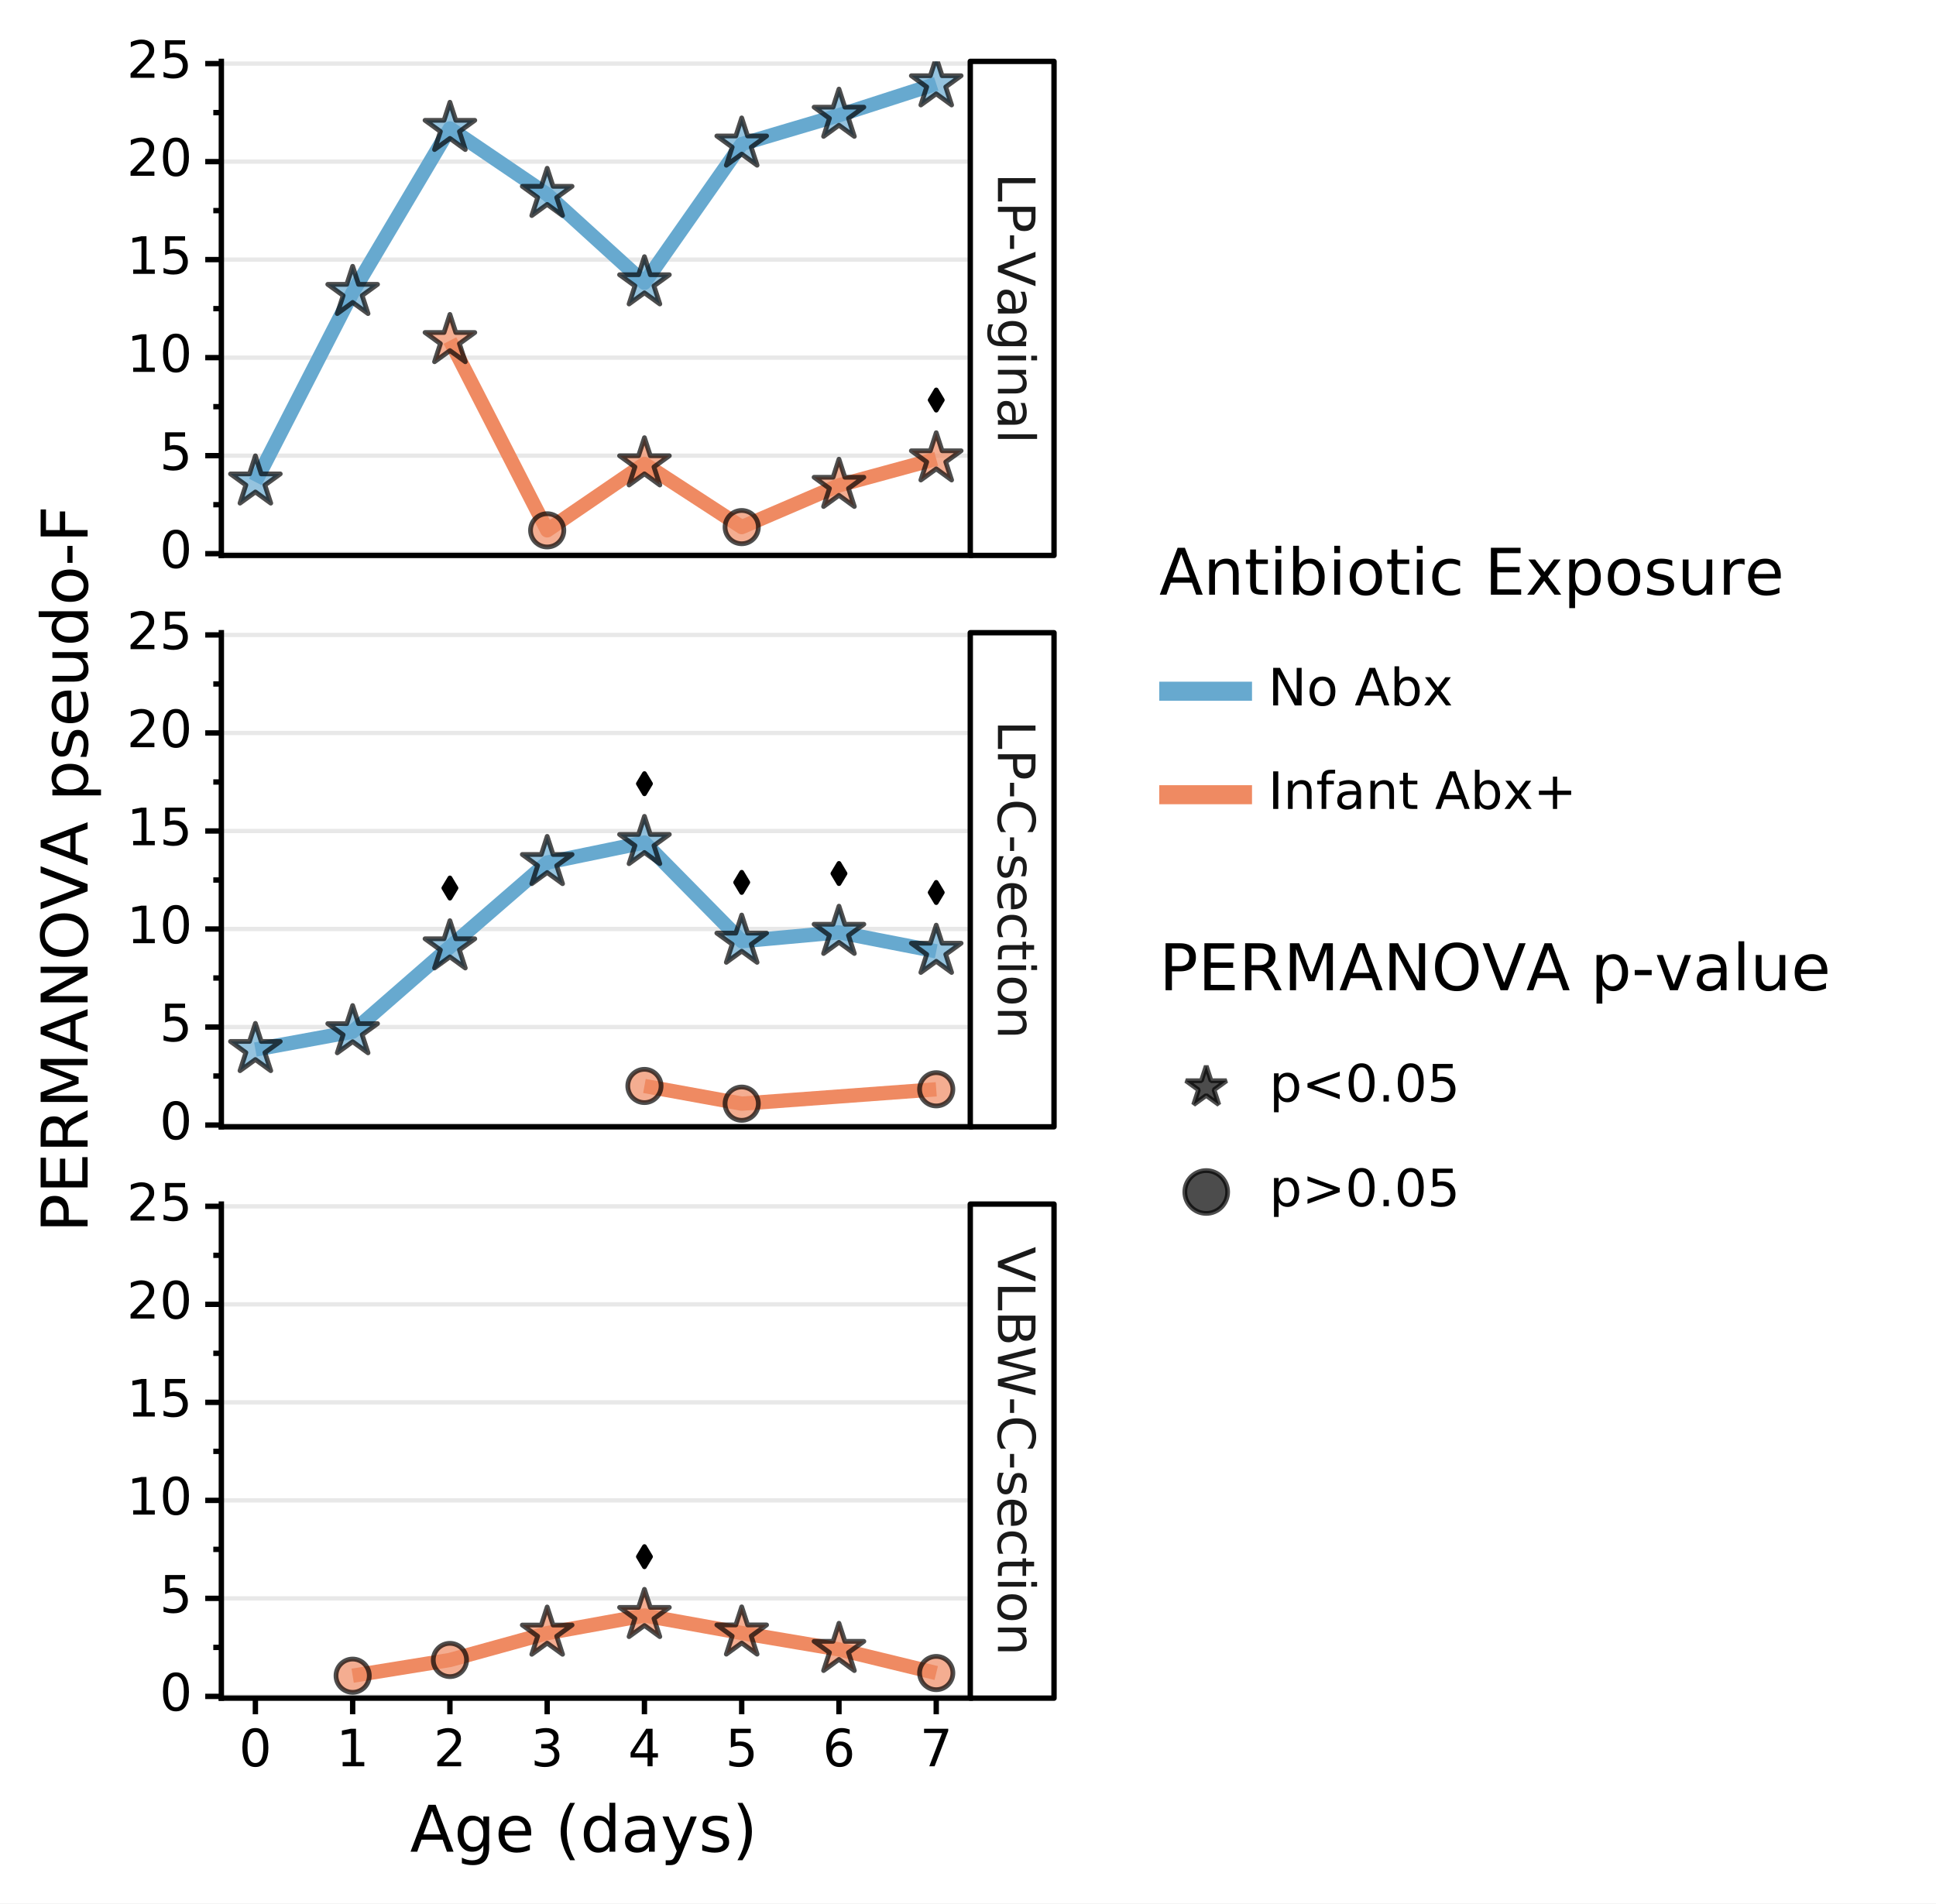 <?xml version="1.0" encoding="utf-8" standalone="no"?>
<!DOCTYPE svg PUBLIC "-//W3C//DTD SVG 1.1//EN"
  "http://www.w3.org/Graphics/SVG/1.1/DTD/svg11.dtd">
<!-- Created with matplotlib (https://matplotlib.org/) -->
<svg height="354.656pt" version="1.1" viewBox="0 0 360.613 354.656" width="360.613pt" xmlns="http://www.w3.org/2000/svg" xmlns:xlink="http://www.w3.org/1999/xlink">
 <rect x="0" y="0" width="360.613" height="354.656" fill="#333333" stroke="none"/>
 <defs>
  <style type="text/css">
*{stroke-linecap:butt;stroke-linejoin:round;}
  </style>
 </defs>
 <g id="figure_1">
  <g id="patch_1">
   <path d="M 0 354.656 
L 360.613 354.656 
L 360.613 0 
L 0 0 
z
" style="fill:#ffffff;stroke:#ffffff;stroke-linejoin:miter;"/>
  </g>
  <g id="axes_1">
   <g id="patch_2">
    <path d="M 41.23 103.472 
L 180.73 103.472 
L 180.73 11.432 
L 41.23 11.432 
z
" style="fill:#ffffff;"/>
   </g>
   <g id="matplotlib.axis_1">
    <g id="xtick_1"/>
    <g id="xtick_2"/>
    <g id="xtick_3"/>
    <g id="xtick_4"/>
    <g id="xtick_5"/>
    <g id="xtick_6"/>
    <g id="xtick_7"/>
    <g id="xtick_8"/>
    <g id="xtick_9"/>
    <g id="xtick_10"/>
    <g id="xtick_11"/>
    <g id="xtick_12"/>
    <g id="xtick_13"/>
    <g id="xtick_14"/>
    <g id="xtick_15"/>
   </g>
   <g id="matplotlib.axis_2">
    <g id="ytick_1">
     <g id="line2d_1">
      <path clip-path="url(#p092cdce64c)" d="M 41.23 103.145 
L 180.73 103.145 
" style="fill:none;stroke:#d3d3d3;stroke-opacity:0.5;stroke-width:0.8;"/>
     </g>
     <g id="line2d_2">
      <path d="M 41.23 103.145 
" style="fill:none;stroke:#000000;stroke-width:1.5;"/>
      <defs>
       <path d="M 0 0 
L -3 0 
" id="m934e7d4734" style="stroke:#000000;"/>
      </defs>
      <g>
       <use style="stroke:#000000;" x="41.23" xlink:href="#m934e7d4734" y="103.145"/>
      </g>
     </g>
     <g id="text_1">
      <!-- 0 -->
      <defs>
       <path d="M 31.781 66.406 
Q 24.172 66.406 20.328 58.906 
Q 16.5 51.422 16.5 36.375 
Q 16.5 21.391 20.328 13.891 
Q 24.172 6.391 31.781 6.391 
Q 39.453 6.391 43.281 13.891 
Q 47.125 21.391 47.125 36.375 
Q 47.125 51.422 43.281 58.906 
Q 39.453 66.406 31.781 66.406 
z
M 31.781 74.219 
Q 44.047 74.219 50.516 64.516 
Q 56.984 54.828 56.984 36.375 
Q 56.984 17.969 50.516 8.266 
Q 44.047 -1.422 31.781 -1.422 
Q 19.531 -1.422 13.062 8.266 
Q 6.594 17.969 6.594 36.375 
Q 6.594 54.828 13.062 64.516 
Q 19.531 74.219 31.781 74.219 
z
" id="DejaVuSans-48"/>
      </defs>
      <g transform="translate(29.722 105.794)scale(0.096 -0.096)">
       <use xlink:href="#DejaVuSans-48"/>
      </g>
     </g>
    </g>
    <g id="ytick_2">
     <g id="line2d_3">
      <path clip-path="url(#p092cdce64c)" d="M 41.23 84.885 
L 180.73 84.885 
" style="fill:none;stroke:#d3d3d3;stroke-opacity:0.5;stroke-width:0.8;"/>
     </g>
     <g id="line2d_4">
      <path d="M 41.23 84.885 
" style="fill:none;stroke:#000000;stroke-width:1.5;"/>
      <g>
       <use style="stroke:#000000;" x="41.23" xlink:href="#m934e7d4734" y="84.885"/>
      </g>
     </g>
     <g id="text_2">
      <!-- 5 -->
      <defs>
       <path d="M 10.797 72.906 
L 49.516 72.906 
L 49.516 64.594 
L 19.828 64.594 
L 19.828 46.734 
Q 21.969 47.469 24.109 47.828 
Q 26.266 48.188 28.422 48.188 
Q 40.625 48.188 47.75 41.5 
Q 54.891 34.812 54.891 23.391 
Q 54.891 11.625 47.562 5.094 
Q 40.234 -1.422 26.906 -1.422 
Q 22.312 -1.422 17.547 -0.641 
Q 12.797 0.141 7.719 1.703 
L 7.719 11.625 
Q 12.109 9.234 16.797 8.062 
Q 21.484 6.891 26.703 6.891 
Q 35.156 6.891 40.078 11.328 
Q 45.016 15.766 45.016 23.391 
Q 45.016 31 40.078 35.438 
Q 35.156 39.891 26.703 39.891 
Q 22.75 39.891 18.812 39.016 
Q 14.891 38.141 10.797 36.281 
z
" id="DejaVuSans-53"/>
      </defs>
      <g transform="translate(29.722 87.534)scale(0.096 -0.096)">
       <use xlink:href="#DejaVuSans-53"/>
      </g>
     </g>
    </g>
    <g id="ytick_3">
     <g id="line2d_5">
      <path clip-path="url(#p092cdce64c)" d="M 41.23 66.625 
L 180.73 66.625 
" style="fill:none;stroke:#d3d3d3;stroke-opacity:0.5;stroke-width:0.8;"/>
     </g>
     <g id="line2d_6">
      <path d="M 41.23 66.625 
" style="fill:none;stroke:#000000;stroke-width:1.5;"/>
      <g>
       <use style="stroke:#000000;" x="41.23" xlink:href="#m934e7d4734" y="66.625"/>
      </g>
     </g>
     <g id="text_3">
      <!-- 10 -->
      <defs>
       <path d="M 12.406 8.297 
L 28.516 8.297 
L 28.516 63.922 
L 10.984 60.406 
L 10.984 69.391 
L 28.422 72.906 
L 38.281 72.906 
L 38.281 8.297 
L 54.391 8.297 
L 54.391 0 
L 12.406 0 
z
" id="DejaVuSans-49"/>
      </defs>
      <g transform="translate(23.614 69.274)scale(0.096 -0.096)">
       <use xlink:href="#DejaVuSans-49"/>
       <use x="63.623" xlink:href="#DejaVuSans-48"/>
      </g>
     </g>
    </g>
    <g id="ytick_4">
     <g id="line2d_7">
      <path clip-path="url(#p092cdce64c)" d="M 41.23 48.365 
L 180.73 48.365 
" style="fill:none;stroke:#d3d3d3;stroke-opacity:0.5;stroke-width:0.8;"/>
     </g>
     <g id="line2d_8">
      <path d="M 41.23 48.365 
" style="fill:none;stroke:#000000;stroke-width:1.5;"/>
      <g>
       <use style="stroke:#000000;" x="41.23" xlink:href="#m934e7d4734" y="48.365"/>
      </g>
     </g>
     <g id="text_4">
      <!-- 15 -->
      <g transform="translate(23.614 51.014)scale(0.096 -0.096)">
       <use xlink:href="#DejaVuSans-49"/>
       <use x="63.623" xlink:href="#DejaVuSans-53"/>
      </g>
     </g>
    </g>
    <g id="ytick_5">
     <g id="line2d_9">
      <path clip-path="url(#p092cdce64c)" d="M 41.23 30.105 
L 180.73 30.105 
" style="fill:none;stroke:#d3d3d3;stroke-opacity:0.5;stroke-width:0.8;"/>
     </g>
     <g id="line2d_10">
      <path d="M 41.23 30.105 
" style="fill:none;stroke:#000000;stroke-width:1.5;"/>
      <g>
       <use style="stroke:#000000;" x="41.23" xlink:href="#m934e7d4734" y="30.105"/>
      </g>
     </g>
     <g id="text_5">
      <!-- 20 -->
      <defs>
       <path d="M 19.188 8.297 
L 53.609 8.297 
L 53.609 0 
L 7.328 0 
L 7.328 8.297 
Q 12.938 14.109 22.625 23.891 
Q 32.328 33.688 34.812 36.531 
Q 39.547 41.844 41.422 45.531 
Q 43.312 49.219 43.312 52.781 
Q 43.312 58.594 39.234 62.25 
Q 35.156 65.922 28.609 65.922 
Q 23.969 65.922 18.812 64.312 
Q 13.672 62.703 7.812 59.422 
L 7.812 69.391 
Q 13.766 71.781 18.938 73 
Q 24.125 74.219 28.422 74.219 
Q 39.75 74.219 46.484 68.547 
Q 53.219 62.891 53.219 53.422 
Q 53.219 48.922 51.531 44.891 
Q 49.859 40.875 45.406 35.406 
Q 44.188 33.984 37.641 27.219 
Q 31.109 20.453 19.188 8.297 
z
" id="DejaVuSans-50"/>
      </defs>
      <g transform="translate(23.614 32.754)scale(0.096 -0.096)">
       <use xlink:href="#DejaVuSans-50"/>
       <use x="63.623" xlink:href="#DejaVuSans-48"/>
      </g>
     </g>
    </g>
    <g id="ytick_6">
     <g id="line2d_11">
      <path clip-path="url(#p092cdce64c)" d="M 41.23 11.845 
L 180.73 11.845 
" style="fill:none;stroke:#d3d3d3;stroke-opacity:0.5;stroke-width:0.8;"/>
     </g>
     <g id="line2d_12">
      <path d="M 41.23 11.845 
" style="fill:none;stroke:#000000;stroke-width:1.5;"/>
      <g>
       <use style="stroke:#000000;" x="41.23" xlink:href="#m934e7d4734" y="11.845"/>
      </g>
     </g>
     <g id="text_6">
      <!-- 25 -->
      <g transform="translate(23.614 14.495)scale(0.096 -0.096)">
       <use xlink:href="#DejaVuSans-50"/>
       <use x="63.623" xlink:href="#DejaVuSans-53"/>
      </g>
     </g>
    </g>
    <g id="ytick_7">
     <g id="line2d_13">
      <path d="M 41.23 94.015 
" style="fill:none;stroke:#000000;stroke-width:1.5;"/>
      <defs>
       <path d="M 0 0 
L -1.5 0 
" id="m7446a8ad37" style="stroke:#000000;"/>
      </defs>
      <g>
       <use style="stroke:#000000;" x="41.23" xlink:href="#m7446a8ad37" y="94.015"/>
      </g>
     </g>
    </g>
    <g id="ytick_8">
     <g id="line2d_14">
      <path d="M 41.23 75.755 
" style="fill:none;stroke:#000000;stroke-width:1.5;"/>
      <g>
       <use style="stroke:#000000;" x="41.23" xlink:href="#m7446a8ad37" y="75.755"/>
      </g>
     </g>
    </g>
    <g id="ytick_9">
     <g id="line2d_15">
      <path d="M 41.23 57.495 
" style="fill:none;stroke:#000000;stroke-width:1.5;"/>
      <g>
       <use style="stroke:#000000;" x="41.23" xlink:href="#m7446a8ad37" y="57.495"/>
      </g>
     </g>
    </g>
    <g id="ytick_10">
     <g id="line2d_16">
      <path d="M 41.23 39.235 
" style="fill:none;stroke:#000000;stroke-width:1.5;"/>
      <g>
       <use style="stroke:#000000;" x="41.23" xlink:href="#m7446a8ad37" y="39.235"/>
      </g>
     </g>
    </g>
    <g id="ytick_11">
     <g id="line2d_17">
      <path d="M 41.23 20.975 
" style="fill:none;stroke:#000000;stroke-width:1.5;"/>
      <g>
       <use style="stroke:#000000;" x="41.23" xlink:href="#m7446a8ad37" y="20.975"/>
      </g>
     </g>
    </g>
    <g id="text_7">
     <!-- PERMANOVA pseudo-F -->
     <defs>
      <path d="M 19.672 64.797 
L 19.672 37.406 
L 32.078 37.406 
Q 38.969 37.406 42.719 40.969 
Q 46.484 44.531 46.484 51.125 
Q 46.484 57.672 42.719 61.234 
Q 38.969 64.797 32.078 64.797 
z
M 9.812 72.906 
L 32.078 72.906 
Q 44.344 72.906 50.609 67.359 
Q 56.891 61.812 56.891 51.125 
Q 56.891 40.328 50.609 34.812 
Q 44.344 29.297 32.078 29.297 
L 19.672 29.297 
L 19.672 0 
L 9.812 0 
z
" id="DejaVuSans-80"/>
      <path d="M 9.812 72.906 
L 55.906 72.906 
L 55.906 64.594 
L 19.672 64.594 
L 19.672 43.016 
L 54.391 43.016 
L 54.391 34.719 
L 19.672 34.719 
L 19.672 8.297 
L 56.781 8.297 
L 56.781 0 
L 9.812 0 
z
" id="DejaVuSans-69"/>
      <path d="M 44.391 34.188 
Q 47.562 33.109 50.562 29.594 
Q 53.562 26.078 56.594 19.922 
L 66.609 0 
L 56 0 
L 46.688 18.703 
Q 43.062 26.031 39.672 28.422 
Q 36.281 30.812 30.422 30.812 
L 19.672 30.812 
L 19.672 0 
L 9.812 0 
L 9.812 72.906 
L 32.078 72.906 
Q 44.578 72.906 50.734 67.672 
Q 56.891 62.453 56.891 51.906 
Q 56.891 45.016 53.688 40.469 
Q 50.484 35.938 44.391 34.188 
z
M 19.672 64.797 
L 19.672 38.922 
L 32.078 38.922 
Q 39.203 38.922 42.844 42.219 
Q 46.484 45.516 46.484 51.906 
Q 46.484 58.297 42.844 61.547 
Q 39.203 64.797 32.078 64.797 
z
" id="DejaVuSans-82"/>
      <path d="M 9.812 72.906 
L 24.516 72.906 
L 43.109 23.297 
L 61.812 72.906 
L 76.516 72.906 
L 76.516 0 
L 66.891 0 
L 66.891 64.016 
L 48.094 14.016 
L 38.188 14.016 
L 19.391 64.016 
L 19.391 0 
L 9.812 0 
z
" id="DejaVuSans-77"/>
      <path d="M 34.188 63.188 
L 20.797 26.906 
L 47.609 26.906 
z
M 28.609 72.906 
L 39.797 72.906 
L 67.578 0 
L 57.328 0 
L 50.688 18.703 
L 17.828 18.703 
L 11.188 0 
L 0.781 0 
z
" id="DejaVuSans-65"/>
      <path d="M 9.812 72.906 
L 23.094 72.906 
L 55.422 11.922 
L 55.422 72.906 
L 64.984 72.906 
L 64.984 0 
L 51.703 0 
L 19.391 60.984 
L 19.391 0 
L 9.812 0 
z
" id="DejaVuSans-78"/>
      <path d="M 39.406 66.219 
Q 28.656 66.219 22.328 58.203 
Q 16.016 50.203 16.016 36.375 
Q 16.016 22.609 22.328 14.594 
Q 28.656 6.594 39.406 6.594 
Q 50.141 6.594 56.422 14.594 
Q 62.703 22.609 62.703 36.375 
Q 62.703 50.203 56.422 58.203 
Q 50.141 66.219 39.406 66.219 
z
M 39.406 74.219 
Q 54.734 74.219 63.906 63.938 
Q 73.094 53.656 73.094 36.375 
Q 73.094 19.141 63.906 8.859 
Q 54.734 -1.422 39.406 -1.422 
Q 24.031 -1.422 14.812 8.828 
Q 5.609 19.094 5.609 36.375 
Q 5.609 53.656 14.812 63.938 
Q 24.031 74.219 39.406 74.219 
z
" id="DejaVuSans-79"/>
      <path d="M 28.609 0 
L 0.781 72.906 
L 11.078 72.906 
L 34.188 11.531 
L 57.328 72.906 
L 67.578 72.906 
L 39.797 0 
z
" id="DejaVuSans-86"/>
      <path id="DejaVuSans-32"/>
      <path d="M 18.109 8.203 
L 18.109 -20.797 
L 9.078 -20.797 
L 9.078 54.688 
L 18.109 54.688 
L 18.109 46.391 
Q 20.953 51.266 25.266 53.625 
Q 29.594 56 35.594 56 
Q 45.562 56 51.781 48.094 
Q 58.016 40.188 58.016 27.297 
Q 58.016 14.406 51.781 6.484 
Q 45.562 -1.422 35.594 -1.422 
Q 29.594 -1.422 25.266 0.953 
Q 20.953 3.328 18.109 8.203 
z
M 48.688 27.297 
Q 48.688 37.203 44.609 42.844 
Q 40.531 48.484 33.406 48.484 
Q 26.266 48.484 22.188 42.844 
Q 18.109 37.203 18.109 27.297 
Q 18.109 17.391 22.188 11.75 
Q 26.266 6.109 33.406 6.109 
Q 40.531 6.109 44.609 11.75 
Q 48.688 17.391 48.688 27.297 
z
" id="DejaVuSans-112"/>
      <path d="M 44.281 53.078 
L 44.281 44.578 
Q 40.484 46.531 36.375 47.5 
Q 32.281 48.484 27.875 48.484 
Q 21.188 48.484 17.844 46.438 
Q 14.5 44.391 14.5 40.281 
Q 14.5 37.156 16.891 35.375 
Q 19.281 33.594 26.516 31.984 
L 29.594 31.297 
Q 39.156 29.25 43.188 25.516 
Q 47.219 21.781 47.219 15.094 
Q 47.219 7.469 41.188 3.016 
Q 35.156 -1.422 24.609 -1.422 
Q 20.219 -1.422 15.453 -0.562 
Q 10.688 0.297 5.422 2 
L 5.422 11.281 
Q 10.406 8.688 15.234 7.391 
Q 20.062 6.109 24.812 6.109 
Q 31.156 6.109 34.562 8.281 
Q 37.984 10.453 37.984 14.406 
Q 37.984 18.062 35.516 20.016 
Q 33.062 21.969 24.703 23.781 
L 21.578 24.516 
Q 13.234 26.266 9.516 29.906 
Q 5.812 33.547 5.812 39.891 
Q 5.812 47.609 11.281 51.797 
Q 16.75 56 26.812 56 
Q 31.781 56 36.172 55.266 
Q 40.578 54.547 44.281 53.078 
z
" id="DejaVuSans-115"/>
      <path d="M 56.203 29.594 
L 56.203 25.203 
L 14.891 25.203 
Q 15.484 15.922 20.484 11.062 
Q 25.484 6.203 34.422 6.203 
Q 39.594 6.203 44.453 7.469 
Q 49.312 8.734 54.109 11.281 
L 54.109 2.781 
Q 49.266 0.734 44.188 -0.344 
Q 39.109 -1.422 33.891 -1.422 
Q 20.797 -1.422 13.156 6.188 
Q 5.516 13.812 5.516 26.812 
Q 5.516 40.234 12.766 48.109 
Q 20.016 56 32.328 56 
Q 43.359 56 49.781 48.891 
Q 56.203 41.797 56.203 29.594 
z
M 47.219 32.234 
Q 47.125 39.594 43.094 43.984 
Q 39.062 48.391 32.422 48.391 
Q 24.906 48.391 20.391 44.141 
Q 15.875 39.891 15.188 32.172 
z
" id="DejaVuSans-101"/>
      <path d="M 8.5 21.578 
L 8.5 54.688 
L 17.484 54.688 
L 17.484 21.922 
Q 17.484 14.156 20.5 10.266 
Q 23.531 6.391 29.594 6.391 
Q 36.859 6.391 41.078 11.031 
Q 45.312 15.672 45.312 23.688 
L 45.312 54.688 
L 54.297 54.688 
L 54.297 0 
L 45.312 0 
L 45.312 8.406 
Q 42.047 3.422 37.719 1 
Q 33.406 -1.422 27.688 -1.422 
Q 18.266 -1.422 13.375 4.438 
Q 8.5 10.297 8.5 21.578 
z
M 31.109 56 
z
" id="DejaVuSans-117"/>
      <path d="M 45.406 46.391 
L 45.406 75.984 
L 54.391 75.984 
L 54.391 0 
L 45.406 0 
L 45.406 8.203 
Q 42.578 3.328 38.25 0.953 
Q 33.938 -1.422 27.875 -1.422 
Q 17.969 -1.422 11.734 6.484 
Q 5.516 14.406 5.516 27.297 
Q 5.516 40.188 11.734 48.094 
Q 17.969 56 27.875 56 
Q 33.938 56 38.25 53.625 
Q 42.578 51.266 45.406 46.391 
z
M 14.797 27.297 
Q 14.797 17.391 18.875 11.75 
Q 22.953 6.109 30.078 6.109 
Q 37.203 6.109 41.297 11.75 
Q 45.406 17.391 45.406 27.297 
Q 45.406 37.203 41.297 42.844 
Q 37.203 48.484 30.078 48.484 
Q 22.953 48.484 18.875 42.844 
Q 14.797 37.203 14.797 27.297 
z
" id="DejaVuSans-100"/>
      <path d="M 30.609 48.391 
Q 23.391 48.391 19.188 42.75 
Q 14.984 37.109 14.984 27.297 
Q 14.984 17.484 19.156 11.844 
Q 23.344 6.203 30.609 6.203 
Q 37.797 6.203 41.984 11.859 
Q 46.188 17.531 46.188 27.297 
Q 46.188 37.016 41.984 42.703 
Q 37.797 48.391 30.609 48.391 
z
M 30.609 56 
Q 42.328 56 49.016 48.375 
Q 55.719 40.766 55.719 27.297 
Q 55.719 13.875 49.016 6.219 
Q 42.328 -1.422 30.609 -1.422 
Q 18.844 -1.422 12.172 6.219 
Q 5.516 13.875 5.516 27.297 
Q 5.516 40.766 12.172 48.375 
Q 18.844 56 30.609 56 
z
" id="DejaVuSans-111"/>
      <path d="M 4.891 31.391 
L 31.203 31.391 
L 31.203 23.391 
L 4.891 23.391 
z
" id="DejaVuSans-45"/>
      <path d="M 9.812 72.906 
L 51.703 72.906 
L 51.703 64.594 
L 19.672 64.594 
L 19.672 43.109 
L 48.578 43.109 
L 48.578 34.812 
L 19.672 34.812 
L 19.672 0 
L 9.812 0 
z
" id="DejaVuSans-70"/>
     </defs>
     <g transform="translate(16.318 229.618)rotate(-90)scale(0.12 -0.12)">
      <use xlink:href="#DejaVuSans-80"/>
      <use x="60.303" xlink:href="#DejaVuSans-69"/>
      <use x="123.486" xlink:href="#DejaVuSans-82"/>
      <use x="192.969" xlink:href="#DejaVuSans-77"/>
      <use x="279.248" xlink:href="#DejaVuSans-65"/>
      <use x="347.656" xlink:href="#DejaVuSans-78"/>
      <use x="422.461" xlink:href="#DejaVuSans-79"/>
      <use x="501.156" xlink:href="#DejaVuSans-86"/>
      <use x="569.471" xlink:href="#DejaVuSans-65"/>
      <use x="637.879" xlink:href="#DejaVuSans-32"/>
      <use x="669.666" xlink:href="#DejaVuSans-112"/>
      <use x="733.143" xlink:href="#DejaVuSans-115"/>
      <use x="785.242" xlink:href="#DejaVuSans-101"/>
      <use x="846.766" xlink:href="#DejaVuSans-117"/>
      <use x="910.145" xlink:href="#DejaVuSans-100"/>
      <use x="973.621" xlink:href="#DejaVuSans-111"/>
      <use x="1034.818" xlink:href="#DejaVuSans-45"/>
      <use x="1070.902" xlink:href="#DejaVuSans-70"/>
     </g>
    </g>
   </g>
   <g id="line2d_18">
    <path clip-path="url(#p092cdce64c)" d="M 47.571 89.79 
L 65.688 54.478 
L 83.804 23.92 
L 101.921 36.216 
L 120.038 52.689 
L 138.155 26.839 
L 156.272 21.467 
L 174.389 15.615 
" style="fill:none;stroke:#67a9cf;stroke-width:2.659;"/>
   </g>
   <g id="line2d_19">
    <path clip-path="url(#p092cdce64c)" d="M 83.804 63.447 
L 101.921 98.798 
L 120.038 86.411 
L 138.155 98.196 
L 156.272 90.415 
L 174.389 85.482 
" style="fill:none;stroke:#ef8a62;stroke-width:2.659;"/>
   </g>
   <g id="PathCollection_1">
    <path clip-path="url(#p092cdce64c)" d="M 47.571 84.916 
L 46.476 88.284 
L 42.935 88.284 
L 45.8 90.365 
L 44.706 93.733 
L 47.571 91.652 
L 50.436 93.733 
L 49.341 90.365 
L 52.206 88.284 
L 48.665 88.284 
z
" style="fill:#67a9cf;fill-opacity:0.698;stroke:#000000;stroke-opacity:0.698;stroke-width:0.886;"/>
    <path clip-path="url(#p092cdce64c)" d="M 65.688 49.604 
L 64.593 52.972 
L 61.052 52.972 
L 63.917 55.053 
L 62.823 58.422 
L 65.688 56.34 
L 68.553 58.422 
L 67.458 55.053 
L 70.323 52.972 
L 66.782 52.972 
z
" style="fill:#67a9cf;fill-opacity:0.698;stroke:#000000;stroke-opacity:0.698;stroke-width:0.886;"/>
    <path clip-path="url(#p092cdce64c)" d="M 83.804 19.046 
L 82.71 22.414 
L 79.169 22.414 
L 82.034 24.496 
L 80.939 27.864 
L 83.804 25.782 
L 86.669 27.864 
L 85.575 24.496 
L 88.44 22.414 
L 84.899 22.414 
z
" style="fill:#67a9cf;fill-opacity:0.698;stroke:#000000;stroke-opacity:0.698;stroke-width:0.886;"/>
    <path clip-path="url(#p092cdce64c)" d="M 101.921 31.342 
L 100.827 34.71 
L 97.286 34.71 
L 100.151 36.791 
L 99.056 40.159 
L 101.921 38.078 
L 104.786 40.159 
L 103.692 36.791 
L 106.557 34.71 
L 103.016 34.71 
z
" style="fill:#67a9cf;fill-opacity:0.698;stroke:#000000;stroke-opacity:0.698;stroke-width:0.886;"/>
    <path clip-path="url(#p092cdce64c)" d="M 120.038 47.814 
L 118.944 51.182 
L 115.403 51.182 
L 118.268 53.264 
L 117.173 56.632 
L 120.038 54.55 
L 122.903 56.632 
L 121.809 53.264 
L 124.674 51.182 
L 121.133 51.182 
z
" style="fill:#67a9cf;fill-opacity:0.698;stroke:#000000;stroke-opacity:0.698;stroke-width:0.886;"/>
    <path clip-path="url(#p092cdce64c)" d="M 138.155 21.964 
L 137.061 25.332 
L 133.519 25.332 
L 136.384 27.414 
L 135.29 30.782 
L 138.155 28.7 
L 141.02 30.782 
L 139.926 27.414 
L 142.791 25.332 
L 139.249 25.332 
z
" style="fill:#67a9cf;fill-opacity:0.698;stroke:#000000;stroke-opacity:0.698;stroke-width:0.886;"/>
    <path clip-path="url(#p092cdce64c)" d="M 156.272 16.593 
L 155.178 19.961 
L 151.636 19.961 
L 154.501 22.042 
L 153.407 25.41 
L 156.272 23.329 
L 159.137 25.41 
L 158.043 22.042 
L 160.908 19.961 
L 157.366 19.961 
z
" style="fill:#67a9cf;fill-opacity:0.698;stroke:#000000;stroke-opacity:0.698;stroke-width:0.886;"/>
    <path clip-path="url(#p092cdce64c)" d="M 174.389 10.741 
L 173.295 14.109 
L 169.753 14.109 
L 172.618 16.191 
L 171.524 19.559 
L 174.389 17.477 
L 177.254 19.559 
L 176.16 16.191 
L 179.025 14.109 
L 175.483 14.109 
z
" style="fill:#67a9cf;fill-opacity:0.698;stroke:#000000;stroke-opacity:0.698;stroke-width:0.886;"/>
    <path clip-path="url(#p092cdce64c)" d="M 83.804 58.573 
L 82.71 61.941 
L 79.169 61.941 
L 82.034 64.022 
L 80.939 67.39 
L 83.804 65.309 
L 86.669 67.39 
L 85.575 64.022 
L 88.44 61.941 
L 84.899 61.941 
z
" style="fill:#ef8a62;fill-opacity:0.698;stroke:#000000;stroke-opacity:0.698;stroke-width:0.886;"/>
    <path clip-path="url(#p092cdce64c)" d="M 120.038 81.536 
L 118.944 84.904 
L 115.403 84.904 
L 118.268 86.986 
L 117.173 90.354 
L 120.038 88.272 
L 122.903 90.354 
L 121.809 86.986 
L 124.674 84.904 
L 121.133 84.904 
z
" style="fill:#ef8a62;fill-opacity:0.698;stroke:#000000;stroke-opacity:0.698;stroke-width:0.886;"/>
    <path clip-path="url(#p092cdce64c)" d="M 156.272 85.541 
L 155.178 88.909 
L 151.636 88.909 
L 154.501 90.99 
L 153.407 94.358 
L 156.272 92.277 
L 159.137 94.358 
L 158.043 90.99 
L 160.908 88.909 
L 157.366 88.909 
z
" style="fill:#ef8a62;fill-opacity:0.698;stroke:#000000;stroke-opacity:0.698;stroke-width:0.886;"/>
    <path clip-path="url(#p092cdce64c)" d="M 174.389 80.608 
L 173.295 83.976 
L 169.753 83.976 
L 172.618 86.057 
L 171.524 89.425 
L 174.389 87.344 
L 177.254 89.425 
L 176.16 86.057 
L 179.025 83.976 
L 175.483 83.976 
z
" style="fill:#ef8a62;fill-opacity:0.698;stroke:#000000;stroke-opacity:0.698;stroke-width:0.886;"/>
   </g>
   <g id="PathCollection_2">
    <path clip-path="url(#p092cdce64c)" d="M 101.921 101.899 
C 102.744 101.899 103.533 101.573 104.115 100.991 
C 104.696 100.409 105.023 99.62 105.023 98.798 
C 105.023 97.975 104.696 97.186 104.115 96.604 
C 103.533 96.023 102.744 95.696 101.921 95.696 
C 101.099 95.696 100.31 96.023 99.728 96.604 
C 99.146 97.186 98.82 97.975 98.82 98.798 
C 98.82 99.62 99.146 100.409 99.728 100.991 
C 100.31 101.573 101.099 101.899 101.921 101.899 
z
" style="fill:#ef8a62;fill-opacity:0.698;stroke:#000000;stroke-opacity:0.698;stroke-width:0.886;"/>
    <path clip-path="url(#p092cdce64c)" d="M 138.155 101.297 
C 138.978 101.297 139.767 100.971 140.348 100.389 
C 140.93 99.807 141.257 99.018 141.257 98.196 
C 141.257 97.373 140.93 96.584 140.348 96.002 
C 139.767 95.421 138.978 95.094 138.155 95.094 
C 137.332 95.094 136.543 95.421 135.962 96.002 
C 135.38 96.584 135.053 97.373 135.053 98.196 
C 135.053 99.018 135.38 99.807 135.962 100.389 
C 136.543 100.971 137.332 101.297 138.155 101.297 
z
" style="fill:#ef8a62;fill-opacity:0.698;stroke:#000000;stroke-opacity:0.698;stroke-width:0.886;"/>
   </g>
   <g id="patch_3">
    <path d="M 180.73 103.472 
L 196.33 103.472 
L 196.33 11.432 
L 180.73 11.432 
z
" style="fill:none;stroke:#000000;stroke-linejoin:miter;"/>
   </g>
   <g id="patch_4">
    <path d="M 41.23 103.472 
L 41.23 11.432 
" style="fill:none;stroke:#000000;stroke-linecap:square;stroke-linejoin:miter;"/>
   </g>
   <g id="patch_5">
    <path d="M 41.23 103.472 
L 180.73 103.472 
" style="fill:none;stroke:#000000;stroke-linecap:square;stroke-linejoin:miter;"/>
   </g>
   <g id="PathCollection_3">
    <defs>
     <path d="M -0 1.88 
L 1.128 0 
L 0 -1.88 
L -1.128 -0 
z
" id="m02d9c3e861" style="stroke:#000000;stroke-width:0.886;"/>
    </defs>
    <g clip-path="url(#p092cdce64c)">
     <use style="stroke:#000000;stroke-width:0.886;" x="174.389" xlink:href="#m02d9c3e861" y="74.526"/>
    </g>
   </g>
   <g id="text_8">
    <!-- LP-Vaginal -->
    <defs>
     <path d="M 9.812 72.906 
L 19.672 72.906 
L 19.672 8.297 
L 55.172 8.297 
L 55.172 0 
L 9.812 0 
z
" id="DejaVuSans-76"/>
     <path d="M 34.281 27.484 
Q 23.391 27.484 19.188 25 
Q 14.984 22.516 14.984 16.5 
Q 14.984 11.719 18.141 8.906 
Q 21.297 6.109 26.703 6.109 
Q 34.188 6.109 38.703 11.406 
Q 43.219 16.703 43.219 25.484 
L 43.219 27.484 
z
M 52.203 31.203 
L 52.203 0 
L 43.219 0 
L 43.219 8.297 
Q 40.141 3.328 35.547 0.953 
Q 30.953 -1.422 24.312 -1.422 
Q 15.922 -1.422 10.953 3.297 
Q 6 8.016 6 15.922 
Q 6 25.141 12.172 29.828 
Q 18.359 34.516 30.609 34.516 
L 43.219 34.516 
L 43.219 35.406 
Q 43.219 41.609 39.141 45 
Q 35.062 48.391 27.688 48.391 
Q 23 48.391 18.547 47.266 
Q 14.109 46.141 10.016 43.891 
L 10.016 52.203 
Q 14.938 54.109 19.578 55.047 
Q 24.219 56 28.609 56 
Q 40.484 56 46.344 49.844 
Q 52.203 43.703 52.203 31.203 
z
" id="DejaVuSans-97"/>
     <path d="M 45.406 27.984 
Q 45.406 37.75 41.375 43.109 
Q 37.359 48.484 30.078 48.484 
Q 22.859 48.484 18.828 43.109 
Q 14.797 37.75 14.797 27.984 
Q 14.797 18.266 18.828 12.891 
Q 22.859 7.516 30.078 7.516 
Q 37.359 7.516 41.375 12.891 
Q 45.406 18.266 45.406 27.984 
z
M 54.391 6.781 
Q 54.391 -7.172 48.188 -13.984 
Q 42 -20.797 29.203 -20.797 
Q 24.469 -20.797 20.266 -20.094 
Q 16.062 -19.391 12.109 -17.922 
L 12.109 -9.188 
Q 16.062 -11.328 19.922 -12.344 
Q 23.781 -13.375 27.781 -13.375 
Q 36.625 -13.375 41.016 -8.766 
Q 45.406 -4.156 45.406 5.172 
L 45.406 9.625 
Q 42.625 4.781 38.281 2.391 
Q 33.938 0 27.875 0 
Q 17.828 0 11.672 7.656 
Q 5.516 15.328 5.516 27.984 
Q 5.516 40.672 11.672 48.328 
Q 17.828 56 27.875 56 
Q 33.938 56 38.281 53.609 
Q 42.625 51.219 45.406 46.391 
L 45.406 54.688 
L 54.391 54.688 
z
" id="DejaVuSans-103"/>
     <path d="M 9.422 54.688 
L 18.406 54.688 
L 18.406 0 
L 9.422 0 
z
M 9.422 75.984 
L 18.406 75.984 
L 18.406 64.594 
L 9.422 64.594 
z
" id="DejaVuSans-105"/>
     <path d="M 54.891 33.016 
L 54.891 0 
L 45.906 0 
L 45.906 32.719 
Q 45.906 40.484 42.875 44.328 
Q 39.844 48.188 33.797 48.188 
Q 26.516 48.188 22.312 43.547 
Q 18.109 38.922 18.109 30.906 
L 18.109 0 
L 9.078 0 
L 9.078 54.688 
L 18.109 54.688 
L 18.109 46.188 
Q 21.344 51.125 25.703 53.562 
Q 30.078 56 35.797 56 
Q 45.219 56 50.047 50.172 
Q 54.891 44.344 54.891 33.016 
z
" id="DejaVuSans-110"/>
     <path d="M 9.422 75.984 
L 18.406 75.984 
L 18.406 0 
L 9.422 0 
z
" id="DejaVuSans-108"/>
    </defs>
    <g style="fill:#1a1a1a;" transform="translate(185.881 32.239)rotate(-270)scale(0.096 -0.096)">
     <use xlink:href="#DejaVuSans-76"/>
     <use x="55.713" xlink:href="#DejaVuSans-80"/>
     <use x="115.984" xlink:href="#DejaVuSans-45"/>
     <use x="151.99" xlink:href="#DejaVuSans-86"/>
     <use x="220.289" xlink:href="#DejaVuSans-97"/>
     <use x="281.568" xlink:href="#DejaVuSans-103"/>
     <use x="345.045" xlink:href="#DejaVuSans-105"/>
     <use x="372.828" xlink:href="#DejaVuSans-110"/>
     <use x="436.207" xlink:href="#DejaVuSans-97"/>
     <use x="497.486" xlink:href="#DejaVuSans-108"/>
    </g>
   </g>
   <g id="patch_6">
    <path d="M 203.53 243.21 
L 353.413 243.21 
L 353.413 80.614 
L 203.53 80.614 
z
" style="fill:#ffffff;"/>
   </g>
   <g id="text_9">
    <!-- Antibiotic Exposure -->
    <defs>
     <path d="M 18.312 70.219 
L 18.312 54.688 
L 36.812 54.688 
L 36.812 47.703 
L 18.312 47.703 
L 18.312 18.016 
Q 18.312 11.328 20.141 9.422 
Q 21.969 7.516 27.594 7.516 
L 36.812 7.516 
L 36.812 0 
L 27.594 0 
Q 17.188 0 13.234 3.875 
Q 9.281 7.766 9.281 18.016 
L 9.281 47.703 
L 2.688 47.703 
L 2.688 54.688 
L 9.281 54.688 
L 9.281 70.219 
z
" id="DejaVuSans-116"/>
     <path d="M 48.688 27.297 
Q 48.688 37.203 44.609 42.844 
Q 40.531 48.484 33.406 48.484 
Q 26.266 48.484 22.188 42.844 
Q 18.109 37.203 18.109 27.297 
Q 18.109 17.391 22.188 11.75 
Q 26.266 6.109 33.406 6.109 
Q 40.531 6.109 44.609 11.75 
Q 48.688 17.391 48.688 27.297 
z
M 18.109 46.391 
Q 20.953 51.266 25.266 53.625 
Q 29.594 56 35.594 56 
Q 45.562 56 51.781 48.094 
Q 58.016 40.188 58.016 27.297 
Q 58.016 14.406 51.781 6.484 
Q 45.562 -1.422 35.594 -1.422 
Q 29.594 -1.422 25.266 0.953 
Q 20.953 3.328 18.109 8.203 
L 18.109 0 
L 9.078 0 
L 9.078 75.984 
L 18.109 75.984 
z
" id="DejaVuSans-98"/>
     <path d="M 48.781 52.594 
L 48.781 44.188 
Q 44.969 46.297 41.141 47.344 
Q 37.312 48.391 33.406 48.391 
Q 24.656 48.391 19.812 42.844 
Q 14.984 37.312 14.984 27.297 
Q 14.984 17.281 19.812 11.734 
Q 24.656 6.203 33.406 6.203 
Q 37.312 6.203 41.141 7.25 
Q 44.969 8.297 48.781 10.406 
L 48.781 2.094 
Q 45.016 0.344 40.984 -0.531 
Q 36.969 -1.422 32.422 -1.422 
Q 20.062 -1.422 12.781 6.344 
Q 5.516 14.109 5.516 27.297 
Q 5.516 40.672 12.859 48.328 
Q 20.219 56 33.016 56 
Q 37.156 56 41.109 55.141 
Q 45.062 54.297 48.781 52.594 
z
" id="DejaVuSans-99"/>
     <path d="M 54.891 54.688 
L 35.109 28.078 
L 55.906 0 
L 45.312 0 
L 29.391 21.484 
L 13.484 0 
L 2.875 0 
L 24.125 28.609 
L 4.688 54.688 
L 15.281 54.688 
L 29.781 35.203 
L 44.281 54.688 
z
" id="DejaVuSans-120"/>
     <path d="M 41.109 46.297 
Q 39.594 47.172 37.812 47.578 
Q 36.031 48 33.891 48 
Q 26.266 48 22.188 43.047 
Q 18.109 38.094 18.109 28.812 
L 18.109 0 
L 9.078 0 
L 9.078 54.688 
L 18.109 54.688 
L 18.109 46.188 
Q 20.953 51.172 25.484 53.578 
Q 30.031 56 36.531 56 
Q 37.453 56 38.578 55.875 
Q 39.703 55.766 41.062 55.516 
z
" id="DejaVuSans-114"/>
    </defs>
    <g transform="translate(215.93 110.794)scale(0.12 -0.12)">
     <use xlink:href="#DejaVuSans-65"/>
     <use x="68.408" xlink:href="#DejaVuSans-110"/>
     <use x="131.787" xlink:href="#DejaVuSans-116"/>
     <use x="170.996" xlink:href="#DejaVuSans-105"/>
     <use x="198.779" xlink:href="#DejaVuSans-98"/>
     <use x="262.256" xlink:href="#DejaVuSans-105"/>
     <use x="290.039" xlink:href="#DejaVuSans-111"/>
     <use x="351.221" xlink:href="#DejaVuSans-116"/>
     <use x="390.43" xlink:href="#DejaVuSans-105"/>
     <use x="418.213" xlink:href="#DejaVuSans-99"/>
     <use x="473.193" xlink:href="#DejaVuSans-32"/>
     <use x="504.98" xlink:href="#DejaVuSans-69"/>
     <use x="568.164" xlink:href="#DejaVuSans-120"/>
     <use x="627.344" xlink:href="#DejaVuSans-112"/>
     <use x="690.82" xlink:href="#DejaVuSans-111"/>
     <use x="752.002" xlink:href="#DejaVuSans-115"/>
     <use x="804.102" xlink:href="#DejaVuSans-117"/>
     <use x="867.48" xlink:href="#DejaVuSans-114"/>
     <use x="908.562" xlink:href="#DejaVuSans-101"/>
    </g>
    <!--  -->
    <g transform="translate(215.93 121.496)scale(0.12 -0.12)"/>
   </g>
   <g id="patch_7">
    <path clip-path="url(#pf9bed92cd7)" d="M 215.93 137.409 
L 233.21 137.409 
L 233.21 120.129 
L 215.93 120.129 
z
" style="fill:none;"/>
   </g>
   <g id="line2d_20">
    <path clip-path="url(#pf9bed92cd7)" d="M 215.93 128.769 
L 233.21 128.769 
" style="fill:none;stroke:#67a9cf;stroke-width:3.545;"/>
   </g>
   <g id="text_10">
    <!-- No Abx -->
    <g transform="translate(236.21 131.418)scale(0.096 -0.096)">
     <use xlink:href="#DejaVuSans-78"/>
     <use x="74.805" xlink:href="#DejaVuSans-111"/>
     <use x="135.986" xlink:href="#DejaVuSans-32"/>
     <use x="167.773" xlink:href="#DejaVuSans-65"/>
     <use x="236.182" xlink:href="#DejaVuSans-98"/>
     <use x="299.658" xlink:href="#DejaVuSans-120"/>
    </g>
   </g>
   <g id="patch_8">
    <path clip-path="url(#p8b4fe3b0c9)" d="M 215.93 156.689 
L 233.21 156.689 
L 233.21 139.409 
L 215.93 139.409 
z
" style="fill:none;"/>
   </g>
   <g id="line2d_21">
    <path clip-path="url(#p8b4fe3b0c9)" d="M 215.93 148.049 
L 233.21 148.049 
" style="fill:none;stroke:#ef8a62;stroke-width:3.545;"/>
   </g>
   <g id="text_11">
    <!-- Infant Abx+ -->
    <defs>
     <path d="M 9.812 72.906 
L 19.672 72.906 
L 19.672 0 
L 9.812 0 
z
" id="DejaVuSans-73"/>
     <path d="M 37.109 75.984 
L 37.109 68.5 
L 28.516 68.5 
Q 23.688 68.5 21.797 66.547 
Q 19.922 64.594 19.922 59.516 
L 19.922 54.688 
L 34.719 54.688 
L 34.719 47.703 
L 19.922 47.703 
L 19.922 0 
L 10.891 0 
L 10.891 47.703 
L 2.297 47.703 
L 2.297 54.688 
L 10.891 54.688 
L 10.891 58.5 
Q 10.891 67.625 15.141 71.797 
Q 19.391 75.984 28.609 75.984 
z
" id="DejaVuSans-102"/>
     <path d="M 46 62.703 
L 46 35.5 
L 73.188 35.5 
L 73.188 27.203 
L 46 27.203 
L 46 0 
L 37.797 0 
L 37.797 27.203 
L 10.594 27.203 
L 10.594 35.5 
L 37.797 35.5 
L 37.797 62.703 
z
" id="DejaVuSans-43"/>
    </defs>
    <g transform="translate(236.21 150.698)scale(0.096 -0.096)">
     <use xlink:href="#DejaVuSans-73"/>
     <use x="29.492" xlink:href="#DejaVuSans-110"/>
     <use x="92.871" xlink:href="#DejaVuSans-102"/>
     <use x="128.076" xlink:href="#DejaVuSans-97"/>
     <use x="189.355" xlink:href="#DejaVuSans-110"/>
     <use x="252.734" xlink:href="#DejaVuSans-116"/>
     <use x="291.943" xlink:href="#DejaVuSans-32"/>
     <use x="323.73" xlink:href="#DejaVuSans-65"/>
     <use x="392.139" xlink:href="#DejaVuSans-98"/>
     <use x="455.615" xlink:href="#DejaVuSans-120"/>
     <use x="514.795" xlink:href="#DejaVuSans-43"/>
    </g>
   </g>
   <g id="text_12">
    <!-- PERMANOVA p-value -->
    <defs>
     <path d="M 2.984 54.688 
L 12.5 54.688 
L 29.594 8.797 
L 46.688 54.688 
L 56.203 54.688 
L 35.688 0 
L 23.484 0 
z
" id="DejaVuSans-118"/>
    </defs>
    <g transform="translate(215.93 184.47)scale(0.12 -0.12)">
     <use xlink:href="#DejaVuSans-80"/>
     <use x="60.303" xlink:href="#DejaVuSans-69"/>
     <use x="123.486" xlink:href="#DejaVuSans-82"/>
     <use x="192.969" xlink:href="#DejaVuSans-77"/>
     <use x="279.248" xlink:href="#DejaVuSans-65"/>
     <use x="347.656" xlink:href="#DejaVuSans-78"/>
     <use x="422.461" xlink:href="#DejaVuSans-79"/>
     <use x="501.156" xlink:href="#DejaVuSans-86"/>
     <use x="569.471" xlink:href="#DejaVuSans-65"/>
     <use x="637.879" xlink:href="#DejaVuSans-32"/>
     <use x="669.666" xlink:href="#DejaVuSans-112"/>
     <use x="733.143" xlink:href="#DejaVuSans-45"/>
     <use x="769.195" xlink:href="#DejaVuSans-118"/>
     <use x="828.375" xlink:href="#DejaVuSans-97"/>
     <use x="889.654" xlink:href="#DejaVuSans-108"/>
     <use x="917.438" xlink:href="#DejaVuSans-117"/>
     <use x="980.816" xlink:href="#DejaVuSans-101"/>
    </g>
    <!--  -->
    <g transform="translate(215.93 195.172)scale(0.12 -0.12)"/>
   </g>
   <g id="patch_9">
    <path clip-path="url(#p80083ce219)" d="M 215.93 211.307 
L 233.432 211.307 
L 233.432 193.805 
L 215.93 193.805 
z
" style="fill:none;"/>
   </g>
   <g id="line2d_22">
    <path clip-path="url(#p80083ce219)" d="M 224.681 202.556 
" style="fill:none;stroke:#1f77b4;stroke-linecap:square;stroke-opacity:0.7;stroke-width:1.5;"/>
    <defs>
     <path d="M 0 -3.988 
L -0.895 -1.232 
L -3.793 -1.232 
L -1.449 0.471 
L -2.344 3.226 
L -0 1.523 
L 2.344 3.226 
L 1.449 0.471 
L 3.793 -1.232 
L 0.895 -1.232 
z
" id="m30a88362c1" style="stroke:#000000;stroke-linejoin:bevel;stroke-opacity:0.7;stroke-width:0.886;"/>
    </defs>
    <g clip-path="url(#p80083ce219)">
     <use style="fill-opacity:0.7;stroke:#000000;stroke-linejoin:bevel;stroke-opacity:0.7;stroke-width:0.886;" x="224.681" xlink:href="#m30a88362c1" y="202.556"/>
    </g>
   </g>
   <g id="text_13">
    <!-- p&lt;0.05 -->
    <defs>
     <path d="M 73.188 49.219 
L 22.797 31.297 
L 73.188 13.484 
L 73.188 4.594 
L 10.594 27.297 
L 10.594 35.406 
L 73.188 58.109 
z
" id="DejaVuSans-60"/>
     <path d="M 10.688 12.406 
L 21 12.406 
L 21 0 
L 10.688 0 
z
" id="DejaVuSans-46"/>
    </defs>
    <g transform="translate(236.432 205.205)scale(0.096 -0.096)">
     <use xlink:href="#DejaVuSans-112"/>
     <use x="63.477" xlink:href="#DejaVuSans-60"/>
     <use x="147.266" xlink:href="#DejaVuSans-48"/>
     <use x="210.889" xlink:href="#DejaVuSans-46"/>
     <use x="242.676" xlink:href="#DejaVuSans-48"/>
     <use x="306.299" xlink:href="#DejaVuSans-53"/>
    </g>
   </g>
   <g id="patch_10">
    <path clip-path="url(#pf00d012796)" d="M 215.93 230.81 
L 233.432 230.81 
L 233.432 213.307 
L 215.93 213.307 
z
" style="fill:none;"/>
   </g>
   <g id="line2d_23">
    <path clip-path="url(#pf00d012796)" d="M 224.681 222.058 
" style="fill:none;stroke:#1f77b4;stroke-linecap:square;stroke-opacity:0.7;stroke-width:1.5;"/>
    <defs>
     <path d="M 0 3.988 
C 1.058 3.988 2.072 3.568 2.82 2.82 
C 3.568 2.072 3.988 1.058 3.988 0 
C 3.988 -1.058 3.568 -2.072 2.82 -2.82 
C 2.072 -3.568 1.058 -3.988 0 -3.988 
C -1.058 -3.988 -2.072 -3.568 -2.82 -2.82 
C -3.568 -2.072 -3.988 -1.058 -3.988 0 
C -3.988 1.058 -3.568 2.072 -2.82 2.82 
C -2.072 3.568 -1.058 3.988 0 3.988 
z
" id="me91f94dace" style="stroke:#000000;stroke-opacity:0.7;stroke-width:0.886;"/>
    </defs>
    <g clip-path="url(#pf00d012796)">
     <use style="fill-opacity:0.7;stroke:#000000;stroke-opacity:0.7;stroke-width:0.886;" x="224.681" xlink:href="#me91f94dace" y="222.058"/>
    </g>
   </g>
   <g id="text_14">
    <!-- p&gt;0.05 -->
    <defs>
     <path d="M 10.594 49.219 
L 10.594 58.109 
L 73.188 35.406 
L 73.188 27.297 
L 10.594 4.594 
L 10.594 13.484 
L 60.891 31.297 
z
" id="DejaVuSans-62"/>
    </defs>
    <g transform="translate(236.432 224.707)scale(0.096 -0.096)">
     <use xlink:href="#DejaVuSans-112"/>
     <use x="63.477" xlink:href="#DejaVuSans-62"/>
     <use x="147.266" xlink:href="#DejaVuSans-48"/>
     <use x="210.889" xlink:href="#DejaVuSans-46"/>
     <use x="242.676" xlink:href="#DejaVuSans-48"/>
     <use x="306.299" xlink:href="#DejaVuSans-53"/>
    </g>
   </g>
  </g>
  <g id="axes_2">
   <g id="patch_11">
    <path d="M 41.23 209.912 
L 180.73 209.912 
L 180.73 117.872 
L 41.23 117.872 
z
" style="fill:#ffffff;"/>
   </g>
   <g id="matplotlib.axis_3">
    <g id="xtick_16"/>
    <g id="xtick_17"/>
    <g id="xtick_18"/>
    <g id="xtick_19"/>
    <g id="xtick_20"/>
    <g id="xtick_21"/>
    <g id="xtick_22"/>
    <g id="xtick_23"/>
    <g id="xtick_24"/>
    <g id="xtick_25"/>
    <g id="xtick_26"/>
    <g id="xtick_27"/>
    <g id="xtick_28"/>
    <g id="xtick_29"/>
    <g id="xtick_30"/>
   </g>
   <g id="matplotlib.axis_4">
    <g id="ytick_12">
     <g id="line2d_24">
      <path clip-path="url(#pb2c8f0166f)" d="M 41.23 209.585 
L 180.73 209.585 
" style="fill:none;stroke:#d3d3d3;stroke-linecap:square;stroke-opacity:0.5;stroke-width:0.8;"/>
     </g>
     <g id="line2d_25">
      <path d="M 41.23 209.585 
" style="fill:none;stroke:#000000;stroke-linecap:square;stroke-width:1.5;"/>
      <g>
       <use style="stroke:#000000;" x="41.23" xlink:href="#m934e7d4734" y="209.585"/>
      </g>
     </g>
     <g id="text_15">
      <!-- 0 -->
      <g transform="translate(29.722 212.234)scale(0.096 -0.096)">
       <use xlink:href="#DejaVuSans-48"/>
      </g>
     </g>
    </g>
    <g id="ytick_13">
     <g id="line2d_26">
      <path clip-path="url(#pb2c8f0166f)" d="M 41.23 191.325 
L 180.73 191.325 
" style="fill:none;stroke:#d3d3d3;stroke-linecap:square;stroke-opacity:0.5;stroke-width:0.8;"/>
     </g>
     <g id="line2d_27">
      <path d="M 41.23 191.325 
" style="fill:none;stroke:#000000;stroke-linecap:square;stroke-width:1.5;"/>
      <g>
       <use style="stroke:#000000;" x="41.23" xlink:href="#m934e7d4734" y="191.325"/>
      </g>
     </g>
     <g id="text_16">
      <!-- 5 -->
      <g transform="translate(29.722 193.974)scale(0.096 -0.096)">
       <use xlink:href="#DejaVuSans-53"/>
      </g>
     </g>
    </g>
    <g id="ytick_14">
     <g id="line2d_28">
      <path clip-path="url(#pb2c8f0166f)" d="M 41.23 173.065 
L 180.73 173.065 
" style="fill:none;stroke:#d3d3d3;stroke-linecap:square;stroke-opacity:0.5;stroke-width:0.8;"/>
     </g>
     <g id="line2d_29">
      <path d="M 41.23 173.065 
" style="fill:none;stroke:#000000;stroke-linecap:square;stroke-width:1.5;"/>
      <g>
       <use style="stroke:#000000;" x="41.23" xlink:href="#m934e7d4734" y="173.065"/>
      </g>
     </g>
     <g id="text_17">
      <!-- 10 -->
      <g transform="translate(23.614 175.714)scale(0.096 -0.096)">
       <use xlink:href="#DejaVuSans-49"/>
       <use x="63.623" xlink:href="#DejaVuSans-48"/>
      </g>
     </g>
    </g>
    <g id="ytick_15">
     <g id="line2d_30">
      <path clip-path="url(#pb2c8f0166f)" d="M 41.23 154.805 
L 180.73 154.805 
" style="fill:none;stroke:#d3d3d3;stroke-linecap:square;stroke-opacity:0.5;stroke-width:0.8;"/>
     </g>
     <g id="line2d_31">
      <path d="M 41.23 154.805 
" style="fill:none;stroke:#000000;stroke-linecap:square;stroke-width:1.5;"/>
      <g>
       <use style="stroke:#000000;" x="41.23" xlink:href="#m934e7d4734" y="154.805"/>
      </g>
     </g>
     <g id="text_18">
      <!-- 15 -->
      <g transform="translate(23.614 157.454)scale(0.096 -0.096)">
       <use xlink:href="#DejaVuSans-49"/>
       <use x="63.623" xlink:href="#DejaVuSans-53"/>
      </g>
     </g>
    </g>
    <g id="ytick_16">
     <g id="line2d_32">
      <path clip-path="url(#pb2c8f0166f)" d="M 41.23 136.545 
L 180.73 136.545 
" style="fill:none;stroke:#d3d3d3;stroke-linecap:square;stroke-opacity:0.5;stroke-width:0.8;"/>
     </g>
     <g id="line2d_33">
      <path d="M 41.23 136.545 
" style="fill:none;stroke:#000000;stroke-linecap:square;stroke-width:1.5;"/>
      <g>
       <use style="stroke:#000000;" x="41.23" xlink:href="#m934e7d4734" y="136.545"/>
      </g>
     </g>
     <g id="text_19">
      <!-- 20 -->
      <g transform="translate(23.614 139.194)scale(0.096 -0.096)">
       <use xlink:href="#DejaVuSans-50"/>
       <use x="63.623" xlink:href="#DejaVuSans-48"/>
      </g>
     </g>
    </g>
    <g id="ytick_17">
     <g id="line2d_34">
      <path clip-path="url(#pb2c8f0166f)" d="M 41.23 118.285 
L 180.73 118.285 
" style="fill:none;stroke:#d3d3d3;stroke-linecap:square;stroke-opacity:0.5;stroke-width:0.8;"/>
     </g>
     <g id="line2d_35">
      <path d="M 41.23 118.285 
" style="fill:none;stroke:#000000;stroke-linecap:square;stroke-width:1.5;"/>
      <g>
       <use style="stroke:#000000;" x="41.23" xlink:href="#m934e7d4734" y="118.285"/>
      </g>
     </g>
     <g id="text_20">
      <!-- 25 -->
      <g transform="translate(23.614 120.934)scale(0.096 -0.096)">
       <use xlink:href="#DejaVuSans-50"/>
       <use x="63.623" xlink:href="#DejaVuSans-53"/>
      </g>
     </g>
    </g>
    <g id="ytick_18">
     <g id="line2d_36">
      <path d="M 41.23 200.455 
" style="fill:none;stroke:#000000;stroke-linecap:square;stroke-width:1.5;"/>
      <g>
       <use style="stroke:#000000;" x="41.23" xlink:href="#m7446a8ad37" y="200.455"/>
      </g>
     </g>
    </g>
    <g id="ytick_19">
     <g id="line2d_37">
      <path d="M 41.23 182.195 
" style="fill:none;stroke:#000000;stroke-linecap:square;stroke-width:1.5;"/>
      <g>
       <use style="stroke:#000000;" x="41.23" xlink:href="#m7446a8ad37" y="182.195"/>
      </g>
     </g>
    </g>
    <g id="ytick_20">
     <g id="line2d_38">
      <path d="M 41.23 163.935 
" style="fill:none;stroke:#000000;stroke-linecap:square;stroke-width:1.5;"/>
      <g>
       <use style="stroke:#000000;" x="41.23" xlink:href="#m7446a8ad37" y="163.935"/>
      </g>
     </g>
    </g>
    <g id="ytick_21">
     <g id="line2d_39">
      <path d="M 41.23 145.675 
" style="fill:none;stroke:#000000;stroke-linecap:square;stroke-width:1.5;"/>
      <g>
       <use style="stroke:#000000;" x="41.23" xlink:href="#m7446a8ad37" y="145.675"/>
      </g>
     </g>
    </g>
    <g id="ytick_22">
     <g id="line2d_40">
      <path d="M 41.23 127.415 
" style="fill:none;stroke:#000000;stroke-linecap:square;stroke-width:1.5;"/>
      <g>
       <use style="stroke:#000000;" x="41.23" xlink:href="#m7446a8ad37" y="127.415"/>
      </g>
     </g>
    </g>
   </g>
   <g id="line2d_41">
    <path clip-path="url(#pb2c8f0166f)" d="M 47.571 195.518 
L 65.688 192.195 
L 83.804 176.391 
L 101.921 160.684 
L 120.038 156.951 
L 138.155 175.336 
L 156.272 173.684 
L 174.389 177.219 
" style="fill:none;stroke:#67a9cf;stroke-width:2.659;"/>
   </g>
   <g id="line2d_42">
    <path clip-path="url(#pb2c8f0166f)" d="M 120.038 202.306 
L 138.155 205.602 
L 174.389 202.928 
" style="fill:none;stroke:#ef8a62;stroke-width:2.659;"/>
   </g>
   <g id="PathCollection_4">
    <path clip-path="url(#pb2c8f0166f)" d="M 47.571 190.644 
L 46.476 194.012 
L 42.935 194.012 
L 45.8 196.093 
L 44.706 199.461 
L 47.571 197.38 
L 50.436 199.461 
L 49.341 196.093 
L 52.206 194.012 
L 48.665 194.012 
z
" style="fill:#67a9cf;fill-opacity:0.698;stroke:#000000;stroke-opacity:0.698;stroke-width:0.886;"/>
    <path clip-path="url(#pb2c8f0166f)" d="M 65.688 187.321 
L 64.593 190.689 
L 61.052 190.689 
L 63.917 192.77 
L 62.823 196.138 
L 65.688 194.057 
L 68.553 196.138 
L 67.458 192.77 
L 70.323 190.689 
L 66.782 190.689 
z
" style="fill:#67a9cf;fill-opacity:0.698;stroke:#000000;stroke-opacity:0.698;stroke-width:0.886;"/>
    <path clip-path="url(#pb2c8f0166f)" d="M 83.804 171.517 
L 82.71 174.885 
L 79.169 174.885 
L 82.034 176.966 
L 80.939 180.334 
L 83.804 178.253 
L 86.669 180.334 
L 85.575 176.966 
L 88.44 174.885 
L 84.899 174.885 
z
" style="fill:#67a9cf;fill-opacity:0.698;stroke:#000000;stroke-opacity:0.698;stroke-width:0.886;"/>
    <path clip-path="url(#pb2c8f0166f)" d="M 101.921 155.81 
L 100.827 159.178 
L 97.286 159.178 
L 100.151 161.26 
L 99.056 164.628 
L 101.921 162.546 
L 104.786 164.628 
L 103.692 161.26 
L 106.557 159.178 
L 103.016 159.178 
z
" style="fill:#67a9cf;fill-opacity:0.698;stroke:#000000;stroke-opacity:0.698;stroke-width:0.886;"/>
    <path clip-path="url(#pb2c8f0166f)" d="M 120.038 152.077 
L 118.944 155.445 
L 115.403 155.445 
L 118.268 157.527 
L 117.173 160.895 
L 120.038 158.813 
L 122.903 160.895 
L 121.809 157.527 
L 124.674 155.445 
L 121.133 155.445 
z
" style="fill:#67a9cf;fill-opacity:0.698;stroke:#000000;stroke-opacity:0.698;stroke-width:0.886;"/>
    <path clip-path="url(#pb2c8f0166f)" d="M 138.155 170.462 
L 137.061 173.83 
L 133.519 173.83 
L 136.384 175.911 
L 135.29 179.279 
L 138.155 177.198 
L 141.02 179.279 
L 139.926 175.911 
L 142.791 173.83 
L 139.249 173.83 
z
" style="fill:#67a9cf;fill-opacity:0.698;stroke:#000000;stroke-opacity:0.698;stroke-width:0.886;"/>
    <path clip-path="url(#pb2c8f0166f)" d="M 156.272 168.809 
L 155.178 172.177 
L 151.636 172.177 
L 154.501 174.259 
L 153.407 177.627 
L 156.272 175.545 
L 159.137 177.627 
L 158.043 174.259 
L 160.908 172.177 
L 157.366 172.177 
z
" style="fill:#67a9cf;fill-opacity:0.698;stroke:#000000;stroke-opacity:0.698;stroke-width:0.886;"/>
    <path clip-path="url(#pb2c8f0166f)" d="M 174.389 172.345 
L 173.295 175.713 
L 169.753 175.713 
L 172.618 177.795 
L 171.524 181.163 
L 174.389 179.081 
L 177.254 181.163 
L 176.16 177.795 
L 179.025 175.713 
L 175.483 175.713 
z
" style="fill:#67a9cf;fill-opacity:0.698;stroke:#000000;stroke-opacity:0.698;stroke-width:0.886;"/>
   </g>
   <g id="PathCollection_5">
    <path clip-path="url(#pb2c8f0166f)" d="M 120.038 205.408 
C 120.861 205.408 121.65 205.081 122.231 204.499 
C 122.813 203.918 123.14 203.129 123.14 202.306 
C 123.14 201.484 122.813 200.695 122.231 200.113 
C 121.65 199.531 120.861 199.204 120.038 199.204 
C 119.216 199.204 118.427 199.531 117.845 200.113 
C 117.263 200.695 116.936 201.484 116.936 202.306 
C 116.936 203.129 117.263 203.918 117.845 204.499 
C 118.427 205.081 119.216 205.408 120.038 205.408 
z
" style="fill:#ef8a62;fill-opacity:0.698;stroke:#000000;stroke-opacity:0.698;stroke-width:0.886;"/>
    <path clip-path="url(#pb2c8f0166f)" d="M 138.155 208.704 
C 138.978 208.704 139.767 208.377 140.348 207.795 
C 140.93 207.214 141.257 206.425 141.257 205.602 
C 141.257 204.779 140.93 203.99 140.348 203.409 
C 139.767 202.827 138.978 202.5 138.155 202.5 
C 137.332 202.5 136.543 202.827 135.962 203.409 
C 135.38 203.99 135.053 204.779 135.053 205.602 
C 135.053 206.425 135.38 207.214 135.962 207.795 
C 136.543 208.377 137.332 208.704 138.155 208.704 
z
" style="fill:#ef8a62;fill-opacity:0.698;stroke:#000000;stroke-opacity:0.698;stroke-width:0.886;"/>
    <path clip-path="url(#pb2c8f0166f)" d="M 174.389 206.029 
C 175.211 206.029 176 205.703 176.582 205.121 
C 177.164 204.539 177.491 203.75 177.491 202.928 
C 177.491 202.105 177.164 201.316 176.582 200.734 
C 176 200.153 175.211 199.826 174.389 199.826 
C 173.566 199.826 172.777 200.153 172.196 200.734 
C 171.614 201.316 171.287 202.105 171.287 202.928 
C 171.287 203.75 171.614 204.539 172.196 205.121 
C 172.777 205.703 173.566 206.029 174.389 206.029 
z
" style="fill:#ef8a62;fill-opacity:0.698;stroke:#000000;stroke-opacity:0.698;stroke-width:0.886;"/>
   </g>
   <g id="patch_12">
    <path d="M 180.73 209.912 
L 196.33 209.912 
L 196.33 117.872 
L 180.73 117.872 
z
" style="fill:none;stroke:#000000;stroke-linejoin:miter;"/>
   </g>
   <g id="patch_13">
    <path d="M 41.23 209.912 
L 41.23 117.872 
" style="fill:none;stroke:#000000;stroke-linecap:square;stroke-linejoin:miter;"/>
   </g>
   <g id="patch_14">
    <path d="M 41.23 209.912 
L 180.73 209.912 
" style="fill:none;stroke:#000000;stroke-linecap:square;stroke-linejoin:miter;"/>
   </g>
   <g id="PathCollection_6">
    <path clip-path="url(#pb2c8f0166f)" d="M 83.804 167.315 
L 84.932 165.435 
L 83.804 163.555 
L 82.676 165.435 
z
" style="stroke:#000000;stroke-width:0.886;"/>
    <path clip-path="url(#pb2c8f0166f)" d="M 120.038 147.875 
L 121.166 145.995 
L 120.038 144.115 
L 118.91 145.995 
z
" style="stroke:#000000;stroke-width:0.886;"/>
    <path clip-path="url(#pb2c8f0166f)" d="M 138.155 166.26 
L 139.283 164.38 
L 138.155 162.5 
L 137.027 164.38 
z
" style="stroke:#000000;stroke-width:0.886;"/>
    <path clip-path="url(#pb2c8f0166f)" d="M 156.272 164.608 
L 157.4 162.728 
L 156.272 160.848 
L 155.144 162.728 
z
" style="stroke:#000000;stroke-width:0.886;"/>
    <path clip-path="url(#pb2c8f0166f)" d="M 174.389 168.143 
L 175.517 166.263 
L 174.389 164.383 
L 173.261 166.263 
z
" style="stroke:#000000;stroke-width:0.886;"/>
   </g>
   <g id="text_21">
    <!-- LP-C-section -->
    <defs>
     <path d="M 64.406 67.281 
L 64.406 56.891 
Q 59.422 61.531 53.781 63.812 
Q 48.141 66.109 41.797 66.109 
Q 29.297 66.109 22.656 58.469 
Q 16.016 50.828 16.016 36.375 
Q 16.016 21.969 22.656 14.328 
Q 29.297 6.688 41.797 6.688 
Q 48.141 6.688 53.781 8.984 
Q 59.422 11.281 64.406 15.922 
L 64.406 5.609 
Q 59.234 2.094 53.438 0.328 
Q 47.656 -1.422 41.219 -1.422 
Q 24.656 -1.422 15.125 8.703 
Q 5.609 18.844 5.609 36.375 
Q 5.609 53.953 15.125 64.078 
Q 24.656 74.219 41.219 74.219 
Q 47.75 74.219 53.531 72.484 
Q 59.328 70.75 64.406 67.281 
z
" id="DejaVuSans-67"/>
    </defs>
    <g style="fill:#1a1a1a;" transform="translate(185.881 134.222)rotate(-270)scale(0.096 -0.096)">
     <use xlink:href="#DejaVuSans-76"/>
     <use x="55.713" xlink:href="#DejaVuSans-80"/>
     <use x="115.984" xlink:href="#DejaVuSans-45"/>
     <use x="152.068" xlink:href="#DejaVuSans-67"/>
     <use x="221.893" xlink:href="#DejaVuSans-45"/>
     <use x="257.977" xlink:href="#DejaVuSans-115"/>
     <use x="310.076" xlink:href="#DejaVuSans-101"/>
     <use x="371.6" xlink:href="#DejaVuSans-99"/>
     <use x="426.58" xlink:href="#DejaVuSans-116"/>
     <use x="465.789" xlink:href="#DejaVuSans-105"/>
     <use x="493.572" xlink:href="#DejaVuSans-111"/>
     <use x="554.754" xlink:href="#DejaVuSans-110"/>
    </g>
   </g>
  </g>
  <g id="axes_3">
   <g id="patch_15">
    <path d="M 41.23 316.352 
L 180.73 316.352 
L 180.73 224.312 
L 41.23 224.312 
z
" style="fill:#ffffff;"/>
   </g>
   <g id="matplotlib.axis_5">
    <g id="xtick_31">
     <g id="line2d_43">
      <path d="M 47.571 316.352 
" style="fill:none;stroke:#000000;stroke-linecap:square;stroke-width:1.5;"/>
      <defs>
       <path d="M 0 0 
L 0 3 
" id="mebfaa6ca21" style="stroke:#000000;"/>
      </defs>
      <g>
       <use style="stroke:#000000;" x="47.571" xlink:href="#mebfaa6ca21" y="316.352"/>
      </g>
     </g>
     <g id="text_22">
      <!-- 0 -->
      <g transform="translate(44.517 329.046)scale(0.096 -0.096)">
       <use xlink:href="#DejaVuSans-48"/>
      </g>
     </g>
    </g>
    <g id="xtick_32">
     <g id="line2d_44">
      <path d="M 65.688 316.352 
" style="fill:none;stroke:#000000;stroke-linecap:square;stroke-width:1.5;"/>
      <g>
       <use style="stroke:#000000;" x="65.688" xlink:href="#mebfaa6ca21" y="316.352"/>
      </g>
     </g>
     <g id="text_23">
      <!-- 1 -->
      <g transform="translate(62.634 329.046)scale(0.096 -0.096)">
       <use xlink:href="#DejaVuSans-49"/>
      </g>
     </g>
    </g>
    <g id="xtick_33">
     <g id="line2d_45">
      <path d="M 83.804 316.352 
" style="fill:none;stroke:#000000;stroke-linecap:square;stroke-width:1.5;"/>
      <g>
       <use style="stroke:#000000;" x="83.804" xlink:href="#mebfaa6ca21" y="316.352"/>
      </g>
     </g>
     <g id="text_24">
      <!-- 2 -->
      <g transform="translate(80.75 329.046)scale(0.096 -0.096)">
       <use xlink:href="#DejaVuSans-50"/>
      </g>
     </g>
    </g>
    <g id="xtick_34">
     <g id="line2d_46">
      <path d="M 101.921 316.352 
" style="fill:none;stroke:#000000;stroke-linecap:square;stroke-width:1.5;"/>
      <g>
       <use style="stroke:#000000;" x="101.921" xlink:href="#mebfaa6ca21" y="316.352"/>
      </g>
     </g>
     <g id="text_25">
      <!-- 3 -->
      <defs>
       <path d="M 40.578 39.312 
Q 47.656 37.797 51.625 33 
Q 55.609 28.219 55.609 21.188 
Q 55.609 10.406 48.188 4.484 
Q 40.766 -1.422 27.094 -1.422 
Q 22.516 -1.422 17.656 -0.516 
Q 12.797 0.391 7.625 2.203 
L 7.625 11.719 
Q 11.719 9.328 16.594 8.109 
Q 21.484 6.891 26.812 6.891 
Q 36.078 6.891 40.938 10.547 
Q 45.797 14.203 45.797 21.188 
Q 45.797 27.641 41.281 31.266 
Q 36.766 34.906 28.719 34.906 
L 20.219 34.906 
L 20.219 43.016 
L 29.109 43.016 
Q 36.375 43.016 40.234 45.922 
Q 44.094 48.828 44.094 54.297 
Q 44.094 59.906 40.109 62.906 
Q 36.141 65.922 28.719 65.922 
Q 24.656 65.922 20.016 65.031 
Q 15.375 64.156 9.812 62.312 
L 9.812 71.094 
Q 15.438 72.656 20.344 73.438 
Q 25.25 74.219 29.594 74.219 
Q 40.828 74.219 47.359 69.109 
Q 53.906 64.016 53.906 55.328 
Q 53.906 49.266 50.438 45.094 
Q 46.969 40.922 40.578 39.312 
z
" id="DejaVuSans-51"/>
      </defs>
      <g transform="translate(98.867 329.046)scale(0.096 -0.096)">
       <use xlink:href="#DejaVuSans-51"/>
      </g>
     </g>
    </g>
    <g id="xtick_35">
     <g id="line2d_47">
      <path d="M 120.038 316.352 
" style="fill:none;stroke:#000000;stroke-linecap:square;stroke-width:1.5;"/>
      <g>
       <use style="stroke:#000000;" x="120.038" xlink:href="#mebfaa6ca21" y="316.352"/>
      </g>
     </g>
     <g id="text_26">
      <!-- 4 -->
      <defs>
       <path d="M 37.797 64.312 
L 12.891 25.391 
L 37.797 25.391 
z
M 35.203 72.906 
L 47.609 72.906 
L 47.609 25.391 
L 58.016 25.391 
L 58.016 17.188 
L 47.609 17.188 
L 47.609 0 
L 37.797 0 
L 37.797 17.188 
L 4.891 17.188 
L 4.891 26.703 
z
" id="DejaVuSans-52"/>
      </defs>
      <g transform="translate(116.984 329.046)scale(0.096 -0.096)">
       <use xlink:href="#DejaVuSans-52"/>
      </g>
     </g>
    </g>
    <g id="xtick_36">
     <g id="line2d_48">
      <path d="M 138.155 316.352 
" style="fill:none;stroke:#000000;stroke-linecap:square;stroke-width:1.5;"/>
      <g>
       <use style="stroke:#000000;" x="138.155" xlink:href="#mebfaa6ca21" y="316.352"/>
      </g>
     </g>
     <g id="text_27">
      <!-- 5 -->
      <g transform="translate(135.101 329.046)scale(0.096 -0.096)">
       <use xlink:href="#DejaVuSans-53"/>
      </g>
     </g>
    </g>
    <g id="xtick_37">
     <g id="line2d_49">
      <path d="M 156.272 316.352 
" style="fill:none;stroke:#000000;stroke-linecap:square;stroke-width:1.5;"/>
      <g>
       <use style="stroke:#000000;" x="156.272" xlink:href="#mebfaa6ca21" y="316.352"/>
      </g>
     </g>
     <g id="text_28">
      <!-- 6 -->
      <defs>
       <path d="M 33.016 40.375 
Q 26.375 40.375 22.484 35.828 
Q 18.609 31.297 18.609 23.391 
Q 18.609 15.531 22.484 10.953 
Q 26.375 6.391 33.016 6.391 
Q 39.656 6.391 43.531 10.953 
Q 47.406 15.531 47.406 23.391 
Q 47.406 31.297 43.531 35.828 
Q 39.656 40.375 33.016 40.375 
z
M 52.594 71.297 
L 52.594 62.312 
Q 48.875 64.062 45.094 64.984 
Q 41.312 65.922 37.594 65.922 
Q 27.828 65.922 22.672 59.328 
Q 17.531 52.734 16.797 39.406 
Q 19.672 43.656 24.016 45.922 
Q 28.375 48.188 33.594 48.188 
Q 44.578 48.188 50.953 41.516 
Q 57.328 34.859 57.328 23.391 
Q 57.328 12.156 50.688 5.359 
Q 44.047 -1.422 33.016 -1.422 
Q 20.359 -1.422 13.672 8.266 
Q 6.984 17.969 6.984 36.375 
Q 6.984 53.656 15.188 63.938 
Q 23.391 74.219 37.203 74.219 
Q 40.922 74.219 44.703 73.484 
Q 48.484 72.75 52.594 71.297 
z
" id="DejaVuSans-54"/>
      </defs>
      <g transform="translate(153.218 329.046)scale(0.096 -0.096)">
       <use xlink:href="#DejaVuSans-54"/>
      </g>
     </g>
    </g>
    <g id="xtick_38">
     <g id="line2d_50">
      <path d="M 174.389 316.352 
" style="fill:none;stroke:#000000;stroke-linecap:square;stroke-width:1.5;"/>
      <g>
       <use style="stroke:#000000;" x="174.389" xlink:href="#mebfaa6ca21" y="316.352"/>
      </g>
     </g>
     <g id="text_29">
      <!-- 7 -->
      <defs>
       <path d="M 8.203 72.906 
L 55.078 72.906 
L 55.078 68.703 
L 28.609 0 
L 18.312 0 
L 43.219 64.594 
L 8.203 64.594 
z
" id="DejaVuSans-55"/>
      </defs>
      <g transform="translate(171.335 329.046)scale(0.096 -0.096)">
       <use xlink:href="#DejaVuSans-55"/>
      </g>
     </g>
    </g>
    <g id="xtick_39"/>
    <g id="xtick_40"/>
    <g id="xtick_41"/>
    <g id="xtick_42"/>
    <g id="xtick_43"/>
    <g id="xtick_44"/>
    <g id="xtick_45"/>
    <g id="text_30">
     <!-- Age (days) -->
     <defs>
      <path d="M 31 75.875 
Q 24.469 64.656 21.281 53.656 
Q 18.109 42.672 18.109 31.391 
Q 18.109 20.125 21.312 9.062 
Q 24.516 -2 31 -13.188 
L 23.188 -13.188 
Q 15.875 -1.703 12.234 9.375 
Q 8.594 20.453 8.594 31.391 
Q 8.594 42.281 12.203 53.312 
Q 15.828 64.359 23.188 75.875 
z
" id="DejaVuSans-40"/>
      <path d="M 32.172 -5.078 
Q 28.375 -14.844 24.75 -17.812 
Q 21.141 -20.797 15.094 -20.797 
L 7.906 -20.797 
L 7.906 -13.281 
L 13.188 -13.281 
Q 16.891 -13.281 18.938 -11.516 
Q 21 -9.766 23.484 -3.219 
L 25.094 0.875 
L 2.984 54.688 
L 12.5 54.688 
L 29.594 11.922 
L 46.688 54.688 
L 56.203 54.688 
z
" id="DejaVuSans-121"/>
      <path d="M 8.016 75.875 
L 15.828 75.875 
Q 23.141 64.359 26.781 53.312 
Q 30.422 42.281 30.422 31.391 
Q 30.422 20.453 26.781 9.375 
Q 23.141 -1.703 15.828 -13.188 
L 8.016 -13.188 
Q 14.5 -2 17.703 9.062 
Q 20.906 20.125 20.906 31.391 
Q 20.906 42.672 17.703 53.656 
Q 14.5 64.656 8.016 75.875 
z
" id="DejaVuSans-41"/>
     </defs>
     <g transform="translate(76.373 344.961)scale(0.12 -0.12)">
      <use xlink:href="#DejaVuSans-65"/>
      <use x="68.408" xlink:href="#DejaVuSans-103"/>
      <use x="131.885" xlink:href="#DejaVuSans-101"/>
      <use x="193.408" xlink:href="#DejaVuSans-32"/>
      <use x="225.195" xlink:href="#DejaVuSans-40"/>
      <use x="264.209" xlink:href="#DejaVuSans-100"/>
      <use x="327.686" xlink:href="#DejaVuSans-97"/>
      <use x="388.965" xlink:href="#DejaVuSans-121"/>
      <use x="448.145" xlink:href="#DejaVuSans-115"/>
      <use x="500.244" xlink:href="#DejaVuSans-41"/>
     </g>
    </g>
   </g>
   <g id="matplotlib.axis_6">
    <g id="ytick_23">
     <g id="line2d_51">
      <path clip-path="url(#p17970f1819)" d="M 41.23 316.025 
L 180.73 316.025 
" style="fill:none;stroke:#d3d3d3;stroke-linecap:square;stroke-opacity:0.5;stroke-width:0.8;"/>
     </g>
     <g id="line2d_52">
      <path d="M 41.23 316.025 
" style="fill:none;stroke:#000000;stroke-linecap:square;stroke-width:1.5;"/>
      <g>
       <use style="stroke:#000000;" x="41.23" xlink:href="#m934e7d4734" y="316.025"/>
      </g>
     </g>
     <g id="text_31">
      <!-- 0 -->
      <g transform="translate(29.722 318.674)scale(0.096 -0.096)">
       <use xlink:href="#DejaVuSans-48"/>
      </g>
     </g>
    </g>
    <g id="ytick_24">
     <g id="line2d_53">
      <path clip-path="url(#p17970f1819)" d="M 41.23 297.765 
L 180.73 297.765 
" style="fill:none;stroke:#d3d3d3;stroke-linecap:square;stroke-opacity:0.5;stroke-width:0.8;"/>
     </g>
     <g id="line2d_54">
      <path d="M 41.23 297.765 
" style="fill:none;stroke:#000000;stroke-linecap:square;stroke-width:1.5;"/>
      <g>
       <use style="stroke:#000000;" x="41.23" xlink:href="#m934e7d4734" y="297.765"/>
      </g>
     </g>
     <g id="text_32">
      <!-- 5 -->
      <g transform="translate(29.722 300.414)scale(0.096 -0.096)">
       <use xlink:href="#DejaVuSans-53"/>
      </g>
     </g>
    </g>
    <g id="ytick_25">
     <g id="line2d_55">
      <path clip-path="url(#p17970f1819)" d="M 41.23 279.505 
L 180.73 279.505 
" style="fill:none;stroke:#d3d3d3;stroke-linecap:square;stroke-opacity:0.5;stroke-width:0.8;"/>
     </g>
     <g id="line2d_56">
      <path d="M 41.23 279.505 
" style="fill:none;stroke:#000000;stroke-linecap:square;stroke-width:1.5;"/>
      <g>
       <use style="stroke:#000000;" x="41.23" xlink:href="#m934e7d4734" y="279.505"/>
      </g>
     </g>
     <g id="text_33">
      <!-- 10 -->
      <g transform="translate(23.614 282.154)scale(0.096 -0.096)">
       <use xlink:href="#DejaVuSans-49"/>
       <use x="63.623" xlink:href="#DejaVuSans-48"/>
      </g>
     </g>
    </g>
    <g id="ytick_26">
     <g id="line2d_57">
      <path clip-path="url(#p17970f1819)" d="M 41.23 261.245 
L 180.73 261.245 
" style="fill:none;stroke:#d3d3d3;stroke-linecap:square;stroke-opacity:0.5;stroke-width:0.8;"/>
     </g>
     <g id="line2d_58">
      <path d="M 41.23 261.245 
" style="fill:none;stroke:#000000;stroke-linecap:square;stroke-width:1.5;"/>
      <g>
       <use style="stroke:#000000;" x="41.23" xlink:href="#m934e7d4734" y="261.245"/>
      </g>
     </g>
     <g id="text_34">
      <!-- 15 -->
      <g transform="translate(23.614 263.894)scale(0.096 -0.096)">
       <use xlink:href="#DejaVuSans-49"/>
       <use x="63.623" xlink:href="#DejaVuSans-53"/>
      </g>
     </g>
    </g>
    <g id="ytick_27">
     <g id="line2d_59">
      <path clip-path="url(#p17970f1819)" d="M 41.23 242.985 
L 180.73 242.985 
" style="fill:none;stroke:#d3d3d3;stroke-linecap:square;stroke-opacity:0.5;stroke-width:0.8;"/>
     </g>
     <g id="line2d_60">
      <path d="M 41.23 242.985 
" style="fill:none;stroke:#000000;stroke-linecap:square;stroke-width:1.5;"/>
      <g>
       <use style="stroke:#000000;" x="41.23" xlink:href="#m934e7d4734" y="242.985"/>
      </g>
     </g>
     <g id="text_35">
      <!-- 20 -->
      <g transform="translate(23.614 245.634)scale(0.096 -0.096)">
       <use xlink:href="#DejaVuSans-50"/>
       <use x="63.623" xlink:href="#DejaVuSans-48"/>
      </g>
     </g>
    </g>
    <g id="ytick_28">
     <g id="line2d_61">
      <path clip-path="url(#p17970f1819)" d="M 41.23 224.726 
L 180.73 224.726 
" style="fill:none;stroke:#d3d3d3;stroke-linecap:square;stroke-opacity:0.5;stroke-width:0.8;"/>
     </g>
     <g id="line2d_62">
      <path d="M 41.23 224.726 
" style="fill:none;stroke:#000000;stroke-linecap:square;stroke-width:1.5;"/>
      <g>
       <use style="stroke:#000000;" x="41.23" xlink:href="#m934e7d4734" y="224.726"/>
      </g>
     </g>
     <g id="text_36">
      <!-- 25 -->
      <g transform="translate(23.614 227.375)scale(0.096 -0.096)">
       <use xlink:href="#DejaVuSans-50"/>
       <use x="63.623" xlink:href="#DejaVuSans-53"/>
      </g>
     </g>
    </g>
    <g id="ytick_29">
     <g id="line2d_63">
      <path d="M 41.23 306.895 
" style="fill:none;stroke:#000000;stroke-linecap:square;stroke-width:1.5;"/>
      <g>
       <use style="stroke:#000000;" x="41.23" xlink:href="#m7446a8ad37" y="306.895"/>
      </g>
     </g>
    </g>
    <g id="ytick_30">
     <g id="line2d_64">
      <path d="M 41.23 288.635 
" style="fill:none;stroke:#000000;stroke-linecap:square;stroke-width:1.5;"/>
      <g>
       <use style="stroke:#000000;" x="41.23" xlink:href="#m7446a8ad37" y="288.635"/>
      </g>
     </g>
    </g>
    <g id="ytick_31">
     <g id="line2d_65">
      <path d="M 41.23 270.375 
" style="fill:none;stroke:#000000;stroke-linecap:square;stroke-width:1.5;"/>
      <g>
       <use style="stroke:#000000;" x="41.23" xlink:href="#m7446a8ad37" y="270.375"/>
      </g>
     </g>
    </g>
    <g id="ytick_32">
     <g id="line2d_66">
      <path d="M 41.23 252.115 
" style="fill:none;stroke:#000000;stroke-linecap:square;stroke-width:1.5;"/>
      <g>
       <use style="stroke:#000000;" x="41.23" xlink:href="#m7446a8ad37" y="252.115"/>
      </g>
     </g>
    </g>
    <g id="ytick_33">
     <g id="line2d_67">
      <path d="M 41.23 233.855 
" style="fill:none;stroke:#000000;stroke-linecap:square;stroke-width:1.5;"/>
      <g>
       <use style="stroke:#000000;" x="41.23" xlink:href="#m7446a8ad37" y="233.855"/>
      </g>
     </g>
    </g>
   </g>
   <g id="line2d_68">
    <path clip-path="url(#p17970f1819)" d="M 65.688 312.168 
L 83.804 309.238 
L 101.921 304.239 
L 120.038 300.951 
L 138.155 304.214 
L 156.272 307.272 
L 174.389 311.672 
" style="fill:none;stroke:#ef8a62;stroke-width:2.659;"/>
   </g>
   <g id="PathCollection_7">
    <path clip-path="url(#p17970f1819)" d="M 101.921 299.364 
L 100.827 302.732 
L 97.286 302.732 
L 100.151 304.814 
L 99.056 308.182 
L 101.921 306.101 
L 104.786 308.182 
L 103.692 304.814 
L 106.557 302.732 
L 103.016 302.732 
z
" style="fill:#ef8a62;fill-opacity:0.698;stroke:#000000;stroke-opacity:0.698;stroke-width:0.886;"/>
    <path clip-path="url(#p17970f1819)" d="M 120.038 296.076 
L 118.944 299.444 
L 115.403 299.444 
L 118.268 301.526 
L 117.173 304.894 
L 120.038 302.812 
L 122.903 304.894 
L 121.809 301.526 
L 124.674 299.444 
L 121.133 299.444 
z
" style="fill:#ef8a62;fill-opacity:0.698;stroke:#000000;stroke-opacity:0.698;stroke-width:0.886;"/>
    <path clip-path="url(#p17970f1819)" d="M 138.155 299.34 
L 137.061 302.708 
L 133.519 302.708 
L 136.384 304.789 
L 135.29 308.157 
L 138.155 306.076 
L 141.02 308.157 
L 139.926 304.789 
L 142.791 302.708 
L 139.249 302.708 
z
" style="fill:#ef8a62;fill-opacity:0.698;stroke:#000000;stroke-opacity:0.698;stroke-width:0.886;"/>
    <path clip-path="url(#p17970f1819)" d="M 156.272 302.398 
L 155.178 305.766 
L 151.636 305.766 
L 154.501 307.848 
L 153.407 311.216 
L 156.272 309.134 
L 159.137 311.216 
L 158.043 307.848 
L 160.908 305.766 
L 157.366 305.766 
z
" style="fill:#ef8a62;fill-opacity:0.698;stroke:#000000;stroke-opacity:0.698;stroke-width:0.886;"/>
   </g>
   <g id="PathCollection_8">
    <path clip-path="url(#p17970f1819)" d="M 65.688 315.27 
C 66.51 315.27 67.299 314.943 67.881 314.361 
C 68.463 313.78 68.789 312.991 68.789 312.168 
C 68.789 311.345 68.463 310.556 67.881 309.975 
C 67.299 309.393 66.51 309.066 65.688 309.066 
C 64.865 309.066 64.076 309.393 63.494 309.975 
C 62.913 310.556 62.586 311.345 62.586 312.168 
C 62.586 312.991 62.913 313.78 63.494 314.361 
C 64.076 314.943 64.865 315.27 65.688 315.27 
z
" style="fill:#ef8a62;fill-opacity:0.698;stroke:#000000;stroke-opacity:0.698;stroke-width:0.886;"/>
    <path clip-path="url(#p17970f1819)" d="M 83.804 312.34 
C 84.627 312.34 85.416 312.013 85.998 311.432 
C 86.579 310.85 86.906 310.061 86.906 309.238 
C 86.906 308.416 86.579 307.627 85.998 307.045 
C 85.416 306.463 84.627 306.137 83.804 306.137 
C 82.982 306.137 82.193 306.463 81.611 307.045 
C 81.029 307.627 80.703 308.416 80.703 309.238 
C 80.703 310.061 81.029 310.85 81.611 311.432 
C 82.193 312.013 82.982 312.34 83.804 312.34 
z
" style="fill:#ef8a62;fill-opacity:0.698;stroke:#000000;stroke-opacity:0.698;stroke-width:0.886;"/>
    <path clip-path="url(#p17970f1819)" d="M 174.389 314.774 
C 175.211 314.774 176 314.447 176.582 313.866 
C 177.164 313.284 177.491 312.495 177.491 311.672 
C 177.491 310.85 177.164 310.061 176.582 309.479 
C 176 308.897 175.211 308.571 174.389 308.571 
C 173.566 308.571 172.777 308.897 172.196 309.479 
C 171.614 310.061 171.287 310.85 171.287 311.672 
C 171.287 312.495 171.614 313.284 172.196 313.866 
C 172.777 314.447 173.566 314.774 174.389 314.774 
z
" style="fill:#ef8a62;fill-opacity:0.698;stroke:#000000;stroke-opacity:0.698;stroke-width:0.886;"/>
   </g>
   <g id="patch_16">
    <path d="M 180.73 316.352 
L 196.33 316.352 
L 196.33 224.312 
L 180.73 224.312 
z
" style="fill:none;stroke:#000000;stroke-linejoin:miter;"/>
   </g>
   <g id="patch_17">
    <path d="M 41.23 316.352 
L 41.23 224.312 
" style="fill:none;stroke:#000000;stroke-linecap:square;stroke-linejoin:miter;"/>
   </g>
   <g id="patch_18">
    <path d="M 41.23 316.352 
L 180.73 316.352 
" style="fill:none;stroke:#000000;stroke-linecap:square;stroke-linejoin:miter;"/>
   </g>
   <g id="PathCollection_9">
    <g clip-path="url(#p17970f1819)">
     <use style="stroke:#000000;stroke-width:0.886;" x="120.038" xlink:href="#m02d9c3e861" y="289.995"/>
    </g>
   </g>
   <g id="text_37">
    <!-- VLBW-C-section -->
    <defs>
     <path d="M 19.672 34.812 
L 19.672 8.109 
L 35.5 8.109 
Q 43.453 8.109 47.281 11.406 
Q 51.125 14.703 51.125 21.484 
Q 51.125 28.328 47.281 31.562 
Q 43.453 34.812 35.5 34.812 
z
M 19.672 64.797 
L 19.672 42.828 
L 34.281 42.828 
Q 41.5 42.828 45.031 45.531 
Q 48.578 48.25 48.578 53.812 
Q 48.578 59.328 45.031 62.062 
Q 41.5 64.797 34.281 64.797 
z
M 9.812 72.906 
L 35.016 72.906 
Q 46.297 72.906 52.391 68.219 
Q 58.5 63.531 58.5 54.891 
Q 58.5 48.188 55.375 44.234 
Q 52.25 40.281 46.188 39.312 
Q 53.469 37.75 57.5 32.781 
Q 61.531 27.828 61.531 20.406 
Q 61.531 10.641 54.891 5.312 
Q 48.25 0 35.984 0 
L 9.812 0 
z
" id="DejaVuSans-66"/>
     <path d="M 3.328 72.906 
L 13.281 72.906 
L 28.609 11.281 
L 43.891 72.906 
L 54.984 72.906 
L 70.312 11.281 
L 85.594 72.906 
L 95.609 72.906 
L 77.297 0 
L 64.891 0 
L 49.516 63.281 
L 33.984 0 
L 21.578 0 
z
" id="DejaVuSans-87"/>
    </defs>
    <g style="fill:#1a1a1a;" transform="translate(185.881 232.237)rotate(-270)scale(0.096 -0.096)">
     <use xlink:href="#DejaVuSans-86"/>
     <use x="68.408" xlink:href="#DejaVuSans-76"/>
     <use x="124.121" xlink:href="#DejaVuSans-66"/>
     <use x="192.678" xlink:href="#DejaVuSans-87"/>
     <use x="291.492" xlink:href="#DejaVuSans-45"/>
     <use x="327.576" xlink:href="#DejaVuSans-67"/>
     <use x="397.4" xlink:href="#DejaVuSans-45"/>
     <use x="433.484" xlink:href="#DejaVuSans-115"/>
     <use x="485.584" xlink:href="#DejaVuSans-101"/>
     <use x="547.107" xlink:href="#DejaVuSans-99"/>
     <use x="602.088" xlink:href="#DejaVuSans-116"/>
     <use x="641.297" xlink:href="#DejaVuSans-105"/>
     <use x="669.08" xlink:href="#DejaVuSans-111"/>
     <use x="730.262" xlink:href="#DejaVuSans-110"/>
    </g>
   </g>
  </g>
 </g>
 <defs>
  <clipPath id="p092cdce64c">
   <rect height="92.04" width="139.5" x="41.23" y="11.432"/>
  </clipPath>
  <clipPath id="pf9bed92cd7">
   <path d="M 215.93 137.409 
L 215.93 120.129 
L 233.21 120.129 
L 233.21 137.409 
"/>
  </clipPath>
  <clipPath id="p8b4fe3b0c9">
   <path d="M 215.93 156.689 
L 215.93 139.409 
L 233.21 139.409 
L 233.21 156.689 
"/>
  </clipPath>
  <clipPath id="p80083ce219">
   <path d="M 215.93 211.307 
L 215.93 193.805 
L 233.432 193.805 
L 233.432 211.307 
"/>
  </clipPath>
  <clipPath id="pf00d012796">
   <path d="M 215.93 230.81 
L 215.93 213.307 
L 233.432 213.307 
L 233.432 230.81 
"/>
  </clipPath>
  <clipPath id="pb2c8f0166f">
   <rect height="92.04" width="139.5" x="41.23" y="117.872"/>
  </clipPath>
  <clipPath id="p17970f1819">
   <rect height="92.04" width="139.5" x="41.23" y="224.312"/>
  </clipPath>
 </defs>
</svg>
